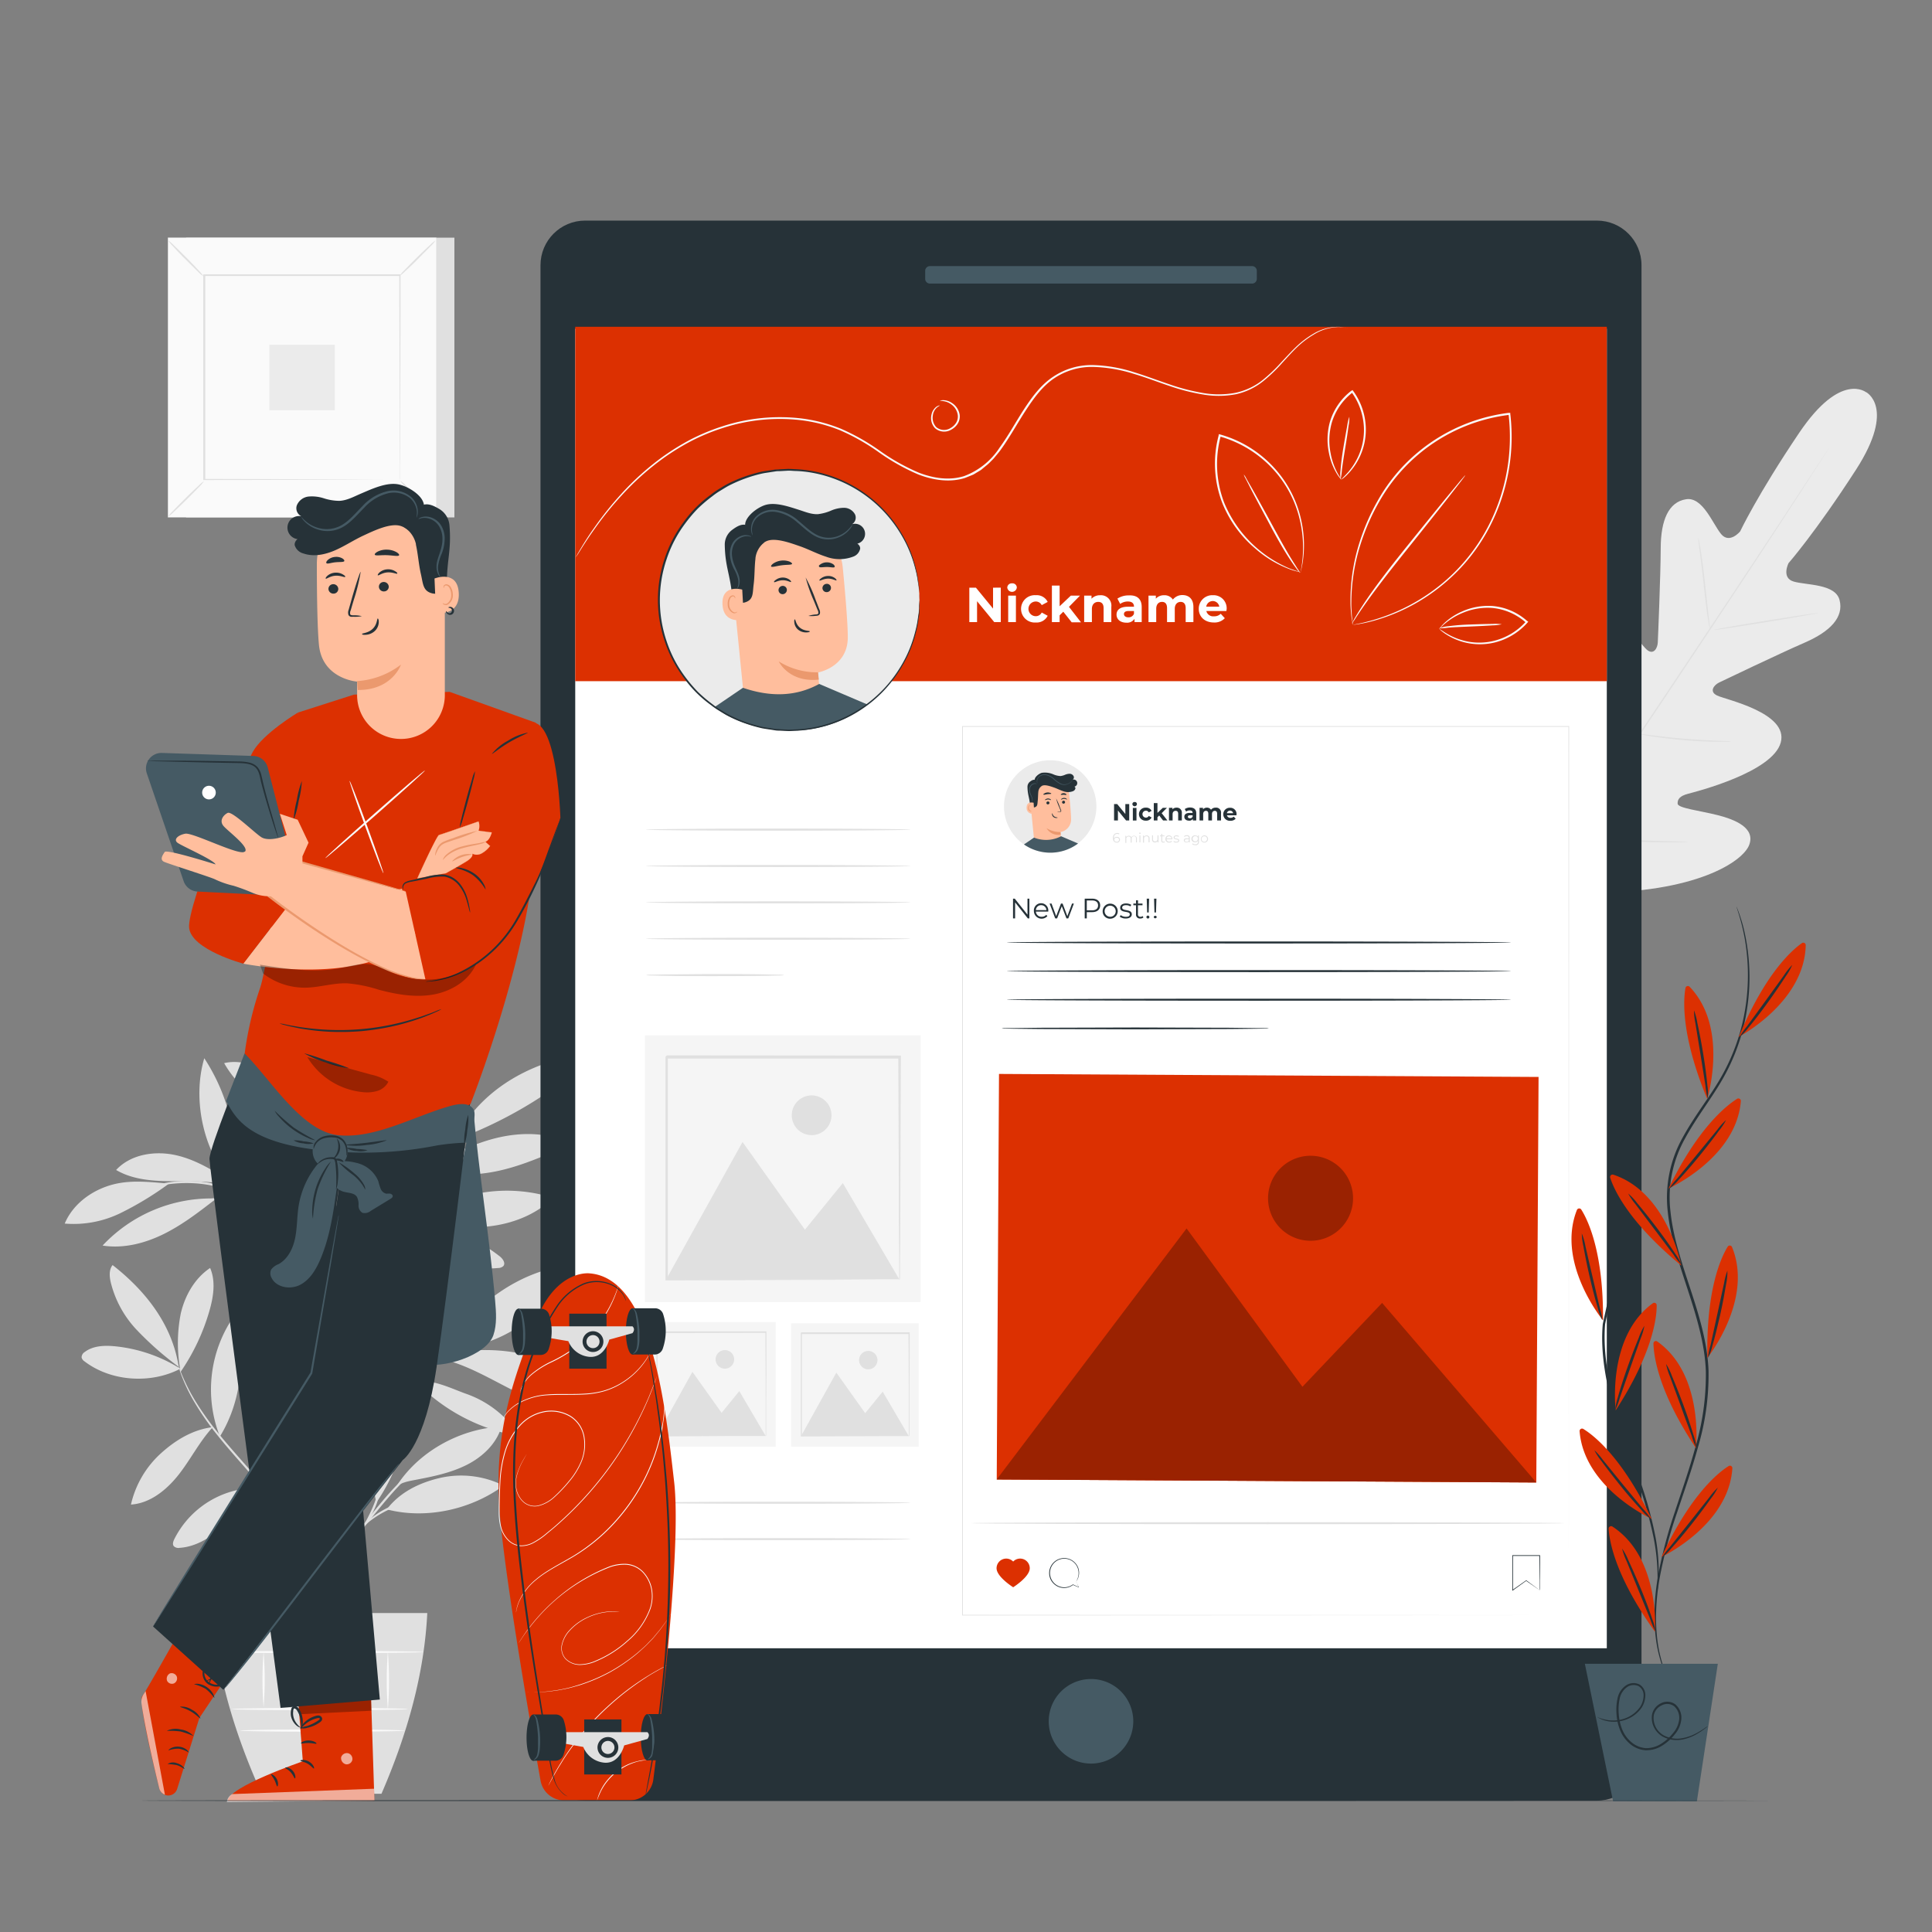 <svg width="460" height="460" fill="none" xmlns="http://www.w3.org/2000/svg"><rect width="100%" height="100%" fill="#808080" stroke="none"/><path d="M444.36 93.435s-6.035-5.115-15.971 9.605-14.076 23.497-14.076 23.497-2.521 3.045-4.527.616c-2.005-2.429-4.379-8.933-8.363-8.28-4.13.653-5.989 4.959-6.016 11.601-.028 6.643-.635 21.216-.7 22.531-.064 1.316-1.012 3.091-2.649 1.647-1.638-1.444-10.497-14.076-16.238-9.513-5.741 4.563-2.76 23.092-2.512 25.125.249 2.034-.202 2.825-1.196 3.202-.993.377-3.569-4.158-6.237-7.645-2.668-3.487-6.376-7.075-9.467-4.168s-5.585 16.247 4.6 39.625l5.409 10.524 11.868.773c25.484.101 36.754-7.452 38.208-11.445 1.454-3.992-3.303-5.98-7.562-7.056-4.26-1.076-9.44-1.656-9.495-2.714-.055-1.058.497-1.84 2.475-2.364 1.978-.525 20.176-5.134 22.08-12.218s-13.202-10.212-15.171-11.178c-1.969-.966-.69-2.521.469-3.082 1.16-.561 14.334-6.872 20.424-9.522 6.091-2.65 9.32-6.054 8.28-10.12-.993-3.91-7.893-3.524-10.92-4.407s-1.224-4.397-1.224-4.397 6.376-7.25 16.036-22.209c9.66-14.96 2.346-18.547 2.346-18.547" fill="#EBEBEB"/><path d="M364.246 213.707c7.139-10.957 20.166-30.222 31.28-46.828s21.114-31.621 28.308-42.541l8.51-12.944 2.319-3.524.607-.92c.138-.202.221-.304.221-.304s-.065.12-.193.322l-.58.92-2.318 3.579c-1.969 3.082-4.84 7.535-8.409 13.009-7.139 10.957-17.131 26.018-28.226 42.614-11.095 16.597-24.085 35.834-31.298 46.764" fill="#E0E0E0"/><path d="M404.368 128.11c.098.268.165.545.202.828.101.543.239 1.325.396 2.3.303 1.941.653 4.6.984 7.618.331 3.017.617 5.593.837 7.626.102.92.194 1.693.267 2.31.054.281.076.568.065.855a3.428 3.428 0 01-.212-.828 53.226 53.226 0 01-.377-2.3c-.285-1.95-.607-4.6-.92-7.627-.313-3.026-.653-5.584-.92-7.617-.111-.92-.212-1.693-.285-2.309a3.954 3.954 0 01-.037-.856zm3.799 21.85c0-.101 5.52-1.076 12.337-2.171 6.817-1.095 12.374-1.905 12.393-1.84.018.064-5.52 1.076-12.338 2.171-6.817 1.095-12.374 1.969-12.392 1.84zm-18.179 24.748c.308-.015.617.006.92.064l2.355.295c1.997.239 4.738.57 7.793.819 3.054.248 5.805.386 7.811.469l2.373.101c.294-.007.587.021.874.083a4.82 4.82 0 01-.874.064h-2.383c-2.005 0-4.783-.11-7.838-.368a124.759 124.759 0 01-7.792-.92 82.393 82.393 0 01-2.337-.414 5.346 5.346 0 01-.902-.193zm-7.793-19.035c.151.226.277.466.378.718l.92 1.996a409.92 409.92 0 012.888 6.643 268.4 268.4 0 012.76 6.688c.313.8.589 1.49.801 2.042.116.246.2.506.248.773a3.892 3.892 0 01-.377-.717l-.92-1.997a422.796 422.796 0 01-2.88-6.642c-1.104-2.604-2.088-4.968-2.76-6.689-.312-.809-.579-1.49-.8-2.042a3.097 3.097 0 01-.258-.773zm-18.795 19.78c.189.291.349.599.479.92.303.663.708 1.527 1.177 2.558.985 2.162 2.31 5.161 3.763 8.482a667.566 667.566 0 013.68 8.538l1.067 2.603c.147.314.264.64.35.976a5.354 5.354 0 01-.478-.92 324.78 324.78 0 01-1.178-2.558 648.403 648.403 0 01-3.763-8.492 754.774 754.774 0 01-3.68-8.528l-1.067-2.604a5.9 5.9 0 01-.35-.975zm10.377 23.423c.369-.006.738.012 1.104.056l3.009.266c2.53.221 6.035.506 9.908.727 3.873.221 7.36.322 9.927.377l3.018.074c.369-.011.738.01 1.104.064-.366.055-.735.08-1.104.074-.718 0-1.748.046-3.018.046-2.548 0-6.072-.055-9.945-.276-3.873-.221-7.36-.543-9.918-.828a115.573 115.573 0 01-2.99-.377 5.664 5.664 0 01-1.095-.203zM108.192 56.59H44.308v66.598h63.884V56.589z" fill="#E0E0E0"/><path d="M103.868 56.59H39.983v66.598h63.885V56.589z" fill="#FAFAFA"/><path d="M103.886 123.206H39.965V56.562h63.921v66.644zm-63.884 0h63.848V56.608H40.002v66.598z" fill="#E0E0E0"/><path d="M95.276 65.54H48.567v48.696h46.709V65.541z" fill="#FAFAFA"/><path d="M48.567 114.558c-.33.497-.716.954-1.15 1.362-.745.791-1.794 1.84-2.971 3.008a132.166 132.166 0 01-3.046 2.926 7.07 7.07 0 01-1.352 1.122c.334-.484.72-.932 1.15-1.334.745-.782 1.794-1.84 2.971-3.017a113.725 113.725 0 013.055-2.926c.4-.432.852-.815 1.343-1.141zm46.717-.119c.49.328.937.714 1.334 1.15.791.745 1.84 1.84 3.018 2.971 1.177 1.132 2.189 2.254 2.916 3.046a7.1 7.1 0 011.123 1.352 7.627 7.627 0 01-1.334-1.15c-.782-.745-1.84-1.84-3.018-2.972-1.178-1.131-2.19-2.263-2.926-3.054a7.4 7.4 0 01-1.113-1.343zm-.128-48.769c.33-.492.716-.942 1.15-1.344.746-.782 1.794-1.84 2.972-3.008a114.834 114.834 0 013.054-2.926 7.958 7.958 0 011.343-1.122 6.637 6.637 0 01-1.14 1.334c-.746.791-1.84 1.84-2.981 3.018a65.555 65.555 0 01-3.055 2.925c-.4.427-.851.804-1.343 1.123zm-46.709.12a7.207 7.207 0 01-1.343-1.15c-.79-.755-1.84-1.84-3.008-2.972s-2.19-2.254-2.926-3.055a7.355 7.355 0 01-1.122-1.352c.491.333.944.719 1.352 1.15.791.745 1.84 1.794 3.018 2.971a100.568 100.568 0 012.925 3.064c.42.403.79.853 1.104 1.343z" fill="#E0E0E0"/><path d="M95.156 114.227v-13.469c0-8.528-.055-20.672-.092-35.217l.184.175h-46.58l.212-.203V114.2l-.184-.175 33.737.092 9.476.046h3.421a.856.856 0 01-.202 0h-3.109l-9.43.046-33.847.092h-.35V65.32h46.976v.184c0 14.591-.074 26.781-.092 35.337 0 4.241 0 7.59-.055 9.881v3.257a1.543 1.543 0 01-.065.248z" fill="#E0E0E0"/><path d="M79.719 82.092H64.134v15.584h15.585V82.092z" fill="#EBEBEB"/><path d="M42.946 325.873a36.06 36.06 0 00-15.456-5.317c-2.52-.258-5.28-.184-7.305 1.343a1.497 1.497 0 00-.754 1.334c.117.385.372.713.718.92 6.283 4.802 15.796 5.409 22.797 1.729m-.396-.441a75.645 75.645 0 01-9.982-8.786 25.219 25.219 0 01-6.256-11.574c-.267-1.315-.35-2.824.497-3.873 7.958 6.21 14.205 14.251 15.741 24.233z" fill="#E0E0E0"/><path d="M42.863 325.818a36.275 36.275 0 01.184-13.11c1.003-4.278 3.33-8.372 6.983-10.81 1.38 3.211.782 6.909-.184 10.267a50.095 50.095 0 01-6.918 14.582m7.736 13.046c-4.738.57-8.86 3.073-12.392 6.274a23.499 23.499 0 00-7.093 12.163c4.6-.286 8.583-3.561 11.445-7.232 2.86-3.67 4.839-7.7 7.976-11.132m1.757 2.162a30.579 30.579 0 013.533-28.915c2.695 9.595 1.702 20.433-3.533 28.915zm10.305 12.273a22.083 22.083 0 00-21.16 12.163c-.258.524-.488 1.186-.139 1.656.182.177.405.307.648.38.244.072.502.083.75.034 4.168-.267 7.858-2.76 10.903-5.631 3.045-2.87 5.704-6.145 9.071-8.62m-.395-.653a39.376 39.376 0 01-.396-21.988c.773-2.834 2.08-5.815 4.692-7.14a.725.725 0 01.7-.131.719.719 0 01.469.536 13.186 13.186 0 011.113 6.293 39.57 39.57 0 01-.994 6.44c-.819 3.91-1.26 8.105-3.404 11.463a23.726 23.726 0 00-1.361 2.521c-.405.856-.405 1.159-.773 1.84m27.231 4.232c-2.024-7.691.12-17.011 4.968-23.313.359-.46.828-.92 1.417-.92.92.083 1.122 1.279 1.076 2.171a42.16 42.16 0 01-7.46 22.08m2.456 1.656c9.347 2.438 20.056.074 27.83-5.658a22.593 22.593 0 00-15.069-1.84c-5.024 1.16-9.624 3.414-12.76 7.508m2.078-5.125c5.226-8.528 15.254-14.094 25.254-14.6-1.159 4.066-4.499 7.222-8.28 9.126-3.781 1.905-7.976 2.76-12.125 3.551-1.61.313-3.828.654-4.867 1.923m-3.975-24.84c1.417-4.848 2.843-9.743 3.23-14.784.386-5.042-.322-10.304-2.944-14.628-4.885 9.448-5.382 20.497-.433 29.918m16.579-8.841c5.713-10.378 17.369-18.676 29.164-19.844-4.545 11.334-16.956 20.092-29.164 19.844zm-3.552 2.061c8.519 1.297 15.778 6.734 23.745 10.037a10.627 10.627 0 005.373 1.03 4.2 4.2 0 003.903-2.801 4.209 4.209 0 00-1.272-4.632 11.448 11.448 0 00-3.901-2.365c-8.675-3.615-17.976-3.68-27.112-1.518" fill="#E0E0E0"/><path d="M98.063 329.112c1.931.552 2.585 1.554 4.112 2.852a44.48 44.48 0 0018.014 9.255c.68.165 1.582.239 1.932-.387.349-.625-.083-1.196-.47-1.683a24.831 24.831 0 00-10.874-7.36c-4.158-1.546-7.756-3.413-12.715-3.018m-5.565-35.76a34.119 34.119 0 0026.128 8.896c.435.001.855-.153 1.187-.432.663-.718-.129-1.84-.92-2.42-7.682-5.989-16.992-8.464-26.422-6.044" fill="#E0E0E0"/><path d="M99.094 290.6a36.414 36.414 0 0132.605-5.4c-4.104 4.048-9.808 6.228-15.539 6.817a49.235 49.235 0 01-17.066-1.435m-2.622-16.569c-.755-7.673-.267-13.727-.8-21.427 0-.616-.175-1.352-.746-1.573-.8-.313-1.472.671-1.73 1.49a24.517 24.517 0 003.267 21.335" fill="#E0E0E0"/><path d="M95.92 274.859c5.198-3.22 9.098-7.415 12.705-12.346 2.502-3.432 4.6-7.544 4.048-11.758-3.524-.073-6.873 1.84-9.2 4.554a25.446 25.446 0 00-4.665 9.393c-1.02 3.377-1.73 6.836-2.925 10.12m12.512-3.422a102.29 102.29 0 0031.28-18.4c-3.735-1.509-8.013-.607-11.739.92-8.529 3.441-15.502 9.255-19.679 17.48m-8.832 7.654c5.777.626 11.638 1.04 17.36.083 5.723-.957 10.948-3.174 16.201-5.382a1.929 1.929 0 001.104-.837 1.287 1.287 0 00-.395-1.389 3.411 3.411 0 00-1.38-.644c-5.723-1.601-11.887-.856-17.48 1.049a81.45 81.45 0 00-15.373 7.12m-32.983 14.224c-3.938-7.949-3.68-17.223-.276-25.411 2.392 3.68 2.686 8.28 2.245 12.632-.442 4.351-1.757 8.813-1.84 13.174m-15.852-8.326a35.424 35.424 0 00-26.33 11.215c4.903.773 9.954-.497 14.416-2.677 4.462-2.181 8.427-5.235 12.356-8.28m-11.012-3.8c-4.812-.386-9.44-.984-14.058.433-4.618 1.416-8.832 4.6-10.718 9.089a25.419 25.419 0 0013.184-2.447 75.731 75.731 0 0011.592-7.029m15.649.12c-4.324-2.834-8.767-5.723-13.8-6.891-5.032-1.168-10.874-.313-14.388 3.487 4.075 2.392 9.025 2.677 13.8 2.668 4.774-.009 10.524-.055 14.977 1.518" fill="#E0E0E0"/><path d="M55.863 282.201c-7.36-7.268-10.194-20.305-7.222-30.241a46.058 46.058 0 017.222 30.241zm20.331-20.581c1.399-3.238 2.374-6.642 3.625-9.945a28.665 28.665 0 015.18-9.2 13.588 13.588 0 019.2-4.747 36.895 36.895 0 01-17.775 23.92m-3.91 4.232c-2.309-3.174-4.968-7.489-8.105-9.853-3.137-2.365-7.204-3.809-11.04-2.898a25.653 25.653 0 0019.145 12.751zm.736-3.993c-1.508-3.845-3.035-7.728-3.68-11.813-.643-4.084-.239-8.445 1.84-12.015 4.058 7.673 5.364 15.916 2.006 23.92m2.815-23.92c2.3-7.608 9.265-13.202 16.79-15.778a6.357 6.357 0 012.945-.441 2.554 2.554 0 012.162 1.84c.276 1.297-.792 2.456-1.84 3.312a56.978 56.978 0 01-20.102 11.095m.174-6.247c.294-4.904.598-9.881 2.199-14.527 1.6-4.646 4.664-9.007 9.136-11.04.763 4.959-1.417 9.881-4.058 14.15-2.64 4.269-5.814 8.28-7.36 13.036m-.083 1.757c-1.895-5.52-2.097-12.585-5.41-17.415-2.327-3.377-6.044-5.677-8.04-9.246a14.076 14.076 0 00.47 10.497 30.42 30.42 0 006.136 8.795c2.456 2.622 4.6 4.6 6.844 7.36" fill="#E0E0E0"/><path d="M76.231 398.47c-.147 0-.276-36.984-.285-82.588-.01-45.604.101-82.598.248-82.598s.276 36.975.285 82.598c.01 45.623-.12 82.588-.248 82.588z" fill="#E0E0E0"/><path d="M108.561 287.693a7.926 7.926 0 01-1.39.525l-3.827 1.288a228.754 228.754 0 00-12.466 4.664c-4.811 1.969-9.255 3.68-11.813 5.916a8.622 8.622 0 00-2.373 3.146c-.368.865-.433 1.398-.488 1.389a1.132 1.132 0 010-.386c.06-.367.152-.727.276-1.077a8.2 8.2 0 012.31-3.348 20.726 20.726 0 015.124-3.184c2.051-.92 4.324-1.959 6.743-2.953a155.38 155.38 0 0112.549-4.526c1.629-.506 2.963-.92 3.883-1.132a8.038 8.038 0 011.472-.322z" fill="#E0E0E0"/><path d="M119.14 261.676s-.119.156-.386.414l-1.187 1.113-4.407 4.029-14.72 13.129c-5.759 5.124-10.727 10.019-14.177 13.708a157.872 157.872 0 00-4.011 4.425l-1.132 1.224c-.118.147-.25.283-.395.404.08-.17.186-.328.312-.469.23-.303.552-.745.994-1.288.92-1.113 2.199-2.677 3.9-4.554a186.398 186.398 0 0114.095-13.846c5.778-5.115 11.04-9.706 14.849-13.018l4.545-3.901 1.251-1.039c.145-.126.302-.236.469-.331z" fill="#E0E0E0"/><path d="M92.175 285.568c-.147-.064 1.058-2.843 2.254-6.357 1.196-3.515 1.776-6.44 1.932-6.44a21.756 21.756 0 01-1.426 6.615 41.4 41.4 0 01-1.84 4.443 6.55 6.55 0 01-.92 1.739zm-15.907 22.384a6.228 6.228 0 01-.92-1.031l-2.272-2.907c-1.914-2.475-4.6-5.879-7.508-9.605-2.907-3.726-5.64-7.065-7.608-9.485l-2.328-2.88a6.348 6.348 0 01-.8-1.094c.338.29.646.614.92.966.589.634 1.426 1.582 2.447 2.76a298.324 298.324 0 017.774 9.402 294.482 294.482 0 017.36 9.706c.92 1.26 1.647 2.291 2.144 3.018.3.356.566.741.791 1.15z" fill="#E0E0E0"/><path d="M69.185 298.853a12.882 12.882 0 01-2.972-5.52 15.906 15.906 0 01-.672-5.603h.24c-.11.432-.184.653-.23.653-.046 0 0-.248 0-.69h.239a25.44 25.44 0 00.92 5.456 39.96 39.96 0 002.475 5.704zm-9.155-11.5a8.976 8.976 0 00-2.07-1.233 13.802 13.802 0 00-5.75-.46 35.27 35.27 0 00-5.796.92c-.78.243-1.577.434-2.383.57.71-.42 1.48-.73 2.282-.92a26.54 26.54 0 015.851-1.03 12.53 12.53 0 015.943.644c.8.26 1.48.794 1.923 1.509zm-2.162-2.797c0 .083-1.205-.478-3.174-1.15a32.658 32.658 0 00-7.93-1.638 33.17 33.17 0 00-8.078.414c-2.042.368-3.284.755-3.312.663a3.11 3.11 0 01.846-.359 19.82 19.82 0 012.392-.672 28.35 28.35 0 0116.21 1.233c.775.298 1.531.642 2.264 1.031.282.122.545.283.782.478zm18.326-11.785a67.502 67.502 0 01-2.31-8.05 66.94 66.94 0 01-1.84-8.17 65.316 65.316 0 012.32 8.041 65.293 65.293 0 011.83 8.179z" fill="#E0E0E0"/><path d="M76.36 272.771a37.047 37.047 0 00-2.567-4.821 21.663 21.663 0 00-3.772-3.901 3.517 3.517 0 011.454.755 11.653 11.653 0 012.76 2.842 10.685 10.685 0 012.125 5.125zm-.129 105.984c-.055 0-.165-.92-.58-2.457a34.814 34.814 0 00-2.474-6.44c-2.548-5.216-7.204-11.84-13.11-18.473-2.925-3.34-5.768-6.495-8.179-9.522a67.037 67.037 0 01-5.842-8.427 40.9 40.9 0 01-2.953-6.266c-.276-.772-.47-1.37-.58-1.784a2.938 2.938 0 01-.193-.626c.046 0 .322.846.92 2.355a46.038 46.038 0 003.082 6.146 70.533 70.533 0 005.907 8.28c2.42 2.99 5.262 6.127 8.197 9.476 5.925 6.651 10.561 13.349 13.046 18.657a31.792 31.792 0 012.382 6.606c.144.606.252 1.221.322 1.84.042.209.06.422.055.635zm29.211-32.982c-.495.315-1.008.601-1.537.855a33.972 33.972 0 00-3.965 2.632 44.1 44.1 0 00-5.18 4.756c-1.84 1.932-3.68 4.177-5.639 6.578-3.846 4.83-7.443 9.099-9.596 12.503a51.955 51.955 0 00-2.41 4.121 11.483 11.483 0 01-.846 1.537c.026-.151.076-.297.147-.433.11-.276.267-.69.515-1.196a38.55 38.55 0 012.272-4.232c2.089-3.486 5.658-7.82 9.504-12.631 1.923-2.411 3.836-4.665 5.695-6.597a42.32 42.32 0 015.345-4.71 28.942 28.942 0 014.103-2.512c.506-.248.92-.404 1.196-.524.124-.068.258-.117.396-.147z" fill="#E0E0E0"/><path d="M106.012 356.472a21.452 21.452 0 01-3.238.47 42.725 42.725 0 00-7.673 1.508 23.285 23.285 0 00-6.873 3.607c-1.582 1.223-2.327 2.235-2.4 2.18.111-.276.274-.528.477-.745a12.857 12.857 0 011.684-1.73c2.05-1.704 4.408-3 6.946-3.818a35.088 35.088 0 017.802-1.38 18.284 18.284 0 013.275-.092z" fill="#E0E0E0"/><path d="M86.774 363.06c-.175-.092 1.288-2.319 2.42-5.318 1.131-2.999 1.306-5.667 1.5-5.64.076.576.057 1.16-.056 1.73a18.254 18.254 0 01-.92 4.094 20.282 20.282 0 01-1.84 3.754 5.303 5.303 0 01-1.104 1.38zm28.125-46.019a2.213 2.213 0 01-.525.276l-1.518.69c-.662.285-1.472.653-2.382 1.132-.911.478-1.978.92-3.092 1.628l-1.766 1.003c-.607.35-1.214.764-1.84 1.168-1.306.792-2.604 1.767-4.002 2.76a76.067 76.067 0 00-8.335 7.36 74.858 74.858 0 00-7.047 8.584c-.92 1.426-1.84 2.76-2.613 4.085-.387.662-.782 1.279-1.113 1.904a31.421 31.421 0 00-.92 1.84c-.626 1.049-1.123 2.144-1.546 3.073a51.195 51.195 0 00-1.049 2.429l-.635 1.536a2.53 2.53 0 01-.257.525 2.49 2.49 0 01.156-.562c.138-.414.322-.92.543-1.582.22-.662.543-1.518.92-2.466.377-.947.846-2.042 1.454-3.192l.92-1.84c.322-.635.708-1.26 1.085-1.932.736-1.343 1.656-2.696 2.595-4.14a71.397 71.397 0 017.148-8.666 72.255 72.255 0 018.436-7.36c1.408-.985 2.76-1.951 4.048-2.76.654-.396 1.27-.81 1.84-1.15l1.84-.976c1.132-.653 2.218-1.122 3.147-1.564a32.77 32.77 0 012.429-1.048l1.564-.608c.167-.063.339-.112.515-.147z" fill="#E0E0E0"/><path d="M91.78 332.534a3.68 3.68 0 011.269-1.895 8.094 8.094 0 015.124-1.969 14.08 14.08 0 015.391 1.058 7.667 7.667 0 012.034.984 12.317 12.317 0 01-2.162-.625 16.19 16.19 0 00-5.244-.92 8.36 8.36 0 00-4.895 1.72 15.536 15.536 0 00-1.518 1.647zm-3.46 3.56c-.147-.082 1.16-1.996 1.454-4.728a18.915 18.915 0 00-.332-4.941c.065 0 .35.479.608 1.38a9.825 9.825 0 01-.81 7.075c-.46.828-.865 1.251-.92 1.214zm-37.628 47.96c.8 14.131 5.06 28.52 11.61 43.038h28.52c6.248-14.389 10.213-28.741 10.912-43.038H50.692z" fill="#E0E0E0"/><path d="M97.088 406.925c0 .147-9.384.267-20.949.267-11.564 0-20.939-.12-20.939-.267 0-.147 9.366-.285 20.94-.285 11.573 0 20.948.138 20.948.285zm-.645 5.125c0 .147-8.786.266-19.632.266-10.847 0-19.633-.119-19.633-.266 0-.148 8.786-.276 19.633-.276 10.846 0 19.632.128 19.632.276zm-33.68-18.713a80.754 80.754 0 010 13.119 80.776 80.776 0 010-13.119z" fill="#FAFAFA"/><path d="M78.025 393.337a86.645 86.645 0 010 13.588 83.713 83.713 0 010-13.588zm14.325-.12c.356 4.615.356 9.25 0 13.865a90.158 90.158 0 010-13.865z" fill="#FAFAFA"/><path d="M100.795 393.337c0 .147-11.04.267-24.564.267-13.524 0-24.573-.12-24.573-.267 0-.147 11.04-.267 24.573-.267 13.534 0 24.564.12 24.564.267z" fill="#FAFAFA"/><path d="M380.208 52.523H139.315c-5.868 0-10.626 4.757-10.626 10.626v354.954c0 5.869 4.758 10.626 10.626 10.626h240.893c5.869 0 10.626-4.757 10.626-10.626V63.149c0-5.869-4.757-10.626-10.626-10.626z" fill="#263238"/><path d="M382.572 78.264H136.96v314.18h245.612V78.264z" fill="#fff"/><path d="M269.827 409.823a10.063 10.063 0 01-17.182 7.126 10.064 10.064 0 017.126-17.181 10.056 10.056 0 0110.056 10.055zM298.116 63.36h-76.709c-.62 0-1.123.503-1.123 1.123v1.913c0 .62.503 1.123 1.123 1.123h76.709c.62 0 1.123-.503 1.123-1.123v-1.913c0-.62-.503-1.123-1.123-1.123z" fill="#455A64"/><path d="M382.572 77.804H136.96v84.383h245.612V77.804z" fill="#DC3001"/><path d="M373.511 172.923H229.163V384.56h144.348V172.923z" fill="#fff"/><path d="M373.52 384.56c0-1.95 0-86.885-.083-211.6l.083.092H229.163l.092-.101v211.6l-.074-.074 144.339.083-144.348.074h-.092V172.868h144.523v.092c-.083 124.715-.083 209.65-.083 211.6z" fill="#E0E0E0"/><path d="M266.662 199.934a.702.702 0 01-.48.649.699.699 0 01-.283.032c-.589 0-.92-.414-.92-1.113 0-.699.414-1.159 1.021-1.159a.912.912 0 01.524.129l-.092.184a.724.724 0 00-.432-.111c-.479 0-.791.313-.791.92a1.023 1.023 0 000 .175.718.718 0 01.68-.377.68.68 0 01.773.671zm-.23 0c0-.294-.211-.478-.561-.478a.505.505 0 00-.391.121.513.513 0 00-.179.367c0 .248.202.478.588.478a.486.486 0 00.543-.488zm4.25-.294v.92h-.202v-.92c0-.359-.175-.534-.479-.534a.535.535 0 00-.561.598v.92h-.23v-.92c0-.358-.175-.533-.478-.533a.526.526 0 00-.421.167.528.528 0 00-.141.431v.92h-.23v-1.675h.212v.304a.684.684 0 01.616-.322.608.608 0 01.598.359.73.73 0 01.663-.359.633.633 0 01.653.644zm.561-1.251c0-.044.018-.086.049-.117a.166.166 0 01.117-.049.166.166 0 11-.166.166zm.055.533h.221v1.638h-.221v-1.638zm2.402.718v.92h-.23v-.92a.464.464 0 00-.124-.389.47.47 0 00-.382-.145.545.545 0 00-.58.598v.92h-.23v-1.674h.212v.304a.73.73 0 01.644-.322.64.64 0 01.658.43.64.64 0 01.032.278zm2.125-.718v1.638h-.221v-.304a.657.657 0 01-.598.322.661.661 0 01-.528-.194.664.664 0 01-.181-.532v-.966h.221v.92a.473.473 0 00.299.505.471.471 0 00.207.028.544.544 0 00.548-.373.56.56 0 00.023-.234v-.874l.23.064zm1.518 1.574a.54.54 0 01-.358.119.444.444 0 01-.466-.293.441.441 0 01-.022-.194v-1.012h-.304v-.194h.304v-.368h.221v.368h.515v.194h-.515v.993a.28.28 0 00.072.227.277.277 0 00.222.086.398.398 0 00.249-.092l.082.166zm1.813-.672h-1.408a.63.63 0 00.42.556c.078.027.16.038.243.033a.68.68 0 00.515-.221l.119.147a.82.82 0 01-.644.276.836.836 0 01-.92-.855.809.809 0 01.053-.327.807.807 0 01.45-.466.825.825 0 01.325-.063.795.795 0 01.593.25.801.801 0 01.217.606l.037.064zm-1.408-.184h1.187a.595.595 0 00-.989-.374.592.592 0 00-.198.374zm1.638.764l.101-.175c.176.121.385.185.598.184.313 0 .451-.111.451-.276 0-.433-1.095-.092-1.095-.755 0-.266.239-.478.662-.478.21-.002.416.052.598.156l-.101.184a.929.929 0 00-.497-.147c-.294 0-.432.12-.432.285 0 .451 1.086.111 1.086.755 0 .285-.258.478-.69.478a1.114 1.114 0 01-.681-.211zm3.891-.847v1.003h-.221v-.258a.644.644 0 01-.248.215.64.64 0 01-.322.061c-.387 0-.617-.202-.617-.487s.166-.479.644-.479h.534v-.101c0-.285-.157-.441-.469-.441a.865.865 0 00-.562.193l-.101-.166c.192-.156.434-.237.681-.23a.601.601 0 01.681.69zm-.23.534v-.276h-.525c-.322 0-.432.129-.432.303 0 .175.156.313.423.313a.527.527 0 00.534-.34zm2.401-1.169v1.472a.726.726 0 01-.207.63.729.729 0 01-.63.208 1.179 1.179 0 01-.782-.258l.12-.175a.92.92 0 00.662.23c.423 0 .617-.193.617-.607v-.212a.766.766 0 01-.654.322.816.816 0 01-.834-1.147.83.83 0 01.495-.446.83.83 0 01.339-.035.77.77 0 01.663.34v-.322h.211zm-.22.792a.64.64 0 00-.747-.644.64.64 0 00-.509.494.633.633 0 00.621.766.602.602 0 00.607-.616h.028zm.689.046a.857.857 0 011.461-.605.86.86 0 01.186.932.859.859 0 01-.791.528.822.822 0 01-.798-.523.84.84 0 01-.058-.332zm1.472 0a.585.585 0 00-.033-.249.595.595 0 00-.337-.357.606.606 0 00-.246-.048.657.657 0 00-.682.757.652.652 0 001.298-.103z" fill="#E0E0E0"/><path d="M359.72 224.397c0 .138-26.855.239-59.975.239-33.12 0-59.993-.101-59.993-.239 0-.138 26.855-.239 59.993-.239 33.139 0 59.975.11 59.975.239zm0 6.817c0 .129-26.855.24-59.975.24-33.12 0-59.993-.111-59.993-.24 0-.128 26.855-.239 59.993-.239 33.139 0 59.975.101 59.975.239zm0 6.808c0 .138-26.855.24-59.975.24-33.12 0-59.993-.102-59.993-.24s26.855-.239 59.993-.239c33.139 0 59.975.111 59.975.239zm-57.628 6.818c-.216.034-.435.05-.654.046l-1.84.046-6.817.073-22.475.074-22.485-.074-6.817-.073-1.84-.046a3.553 3.553 0 01-.644-.046c.212-.042.427-.061.644-.056h1.84l6.817-.082 22.485-.065 22.475.065 6.817.082h1.84c.219-.004.438.014.654.056z" fill="#263238"/><path d="M237.858 255.699l-.54 96.561 128.467.718.539-96.562-128.466-.717z" fill="#DC3001"/><path d="M237.313 352.25l45.209-59.764 27.582 37.702 18.97-19.973 36.708 42.752-128.469-.717zm84.843-66.903a10.116 10.116 0 01-6.294 9.323 10.119 10.119 0 01-13.763-7.451 10.126 10.126 0 014.366-10.367 10.12 10.12 0 0115.691 8.495z" fill="#DC3001"/><path d="M237.313 352.25l45.209-59.764 27.582 37.702 18.97-19.973 36.708 42.752-128.469-.717zm84.843-66.903a10.116 10.116 0 01-6.294 9.323 10.119 10.119 0 01-13.763-7.451 10.126 10.126 0 014.366-10.367 10.12 10.12 0 0115.691 8.495z" fill="#000" opacity=".3"/><path d="M268.86 191.443v3.901h-.745l-1.941-2.365v2.365h-.92v-3.901h.745l1.941 2.364v-2.364h.92zm.755 0a.49.49 0 01.165-.363.502.502 0 01.378-.125.495.495 0 01.496.275.485.485 0 01.047.194.543.543 0 11-1.086 0v.019zm.111.92h.864v2.999h-.864v-2.999zm1.453 1.481a1.537 1.537 0 01.494-1.137 1.556 1.556 0 011.171-.409 1.374 1.374 0 011.343.764l-.672.368a.746.746 0 00-.671-.414.827.827 0 100 1.656.739.739 0 00.671-.405l.672.368a1.375 1.375 0 01-1.343.755 1.556 1.556 0 01-1.171-.409 1.532 1.532 0 01-.494-1.137zm4.821.322l-.414.414v.764h-.874v-4.131h.874v2.337l1.27-1.206h.984l-1.251 1.27 1.361 1.73h-1.03l-.92-1.178zm5.391-.543v1.721h-.874v-1.583c0-.487-.221-.708-.607-.708-.387 0-.718.257-.718.809v1.482h-.865v-3h.828v.35a1.294 1.294 0 01.994-.396 1.178 1.178 0 011.242 1.325zm3.431.009v1.712h-.809v-.378a.99.99 0 01-.92.424c-.7 0-1.114-.396-1.114-.92 0-.525.368-.92 1.288-.92h.69c0-.378-.23-.598-.69-.598a1.412 1.412 0 00-.864.285l-.313-.607c.382-.25.831-.379 1.288-.368.901.018 1.444.46 1.444 1.37zm-.865.764v-.276h-.598c-.404 0-.533.147-.533.35 0 .202.184.358.488.358a.628.628 0 00.643-.432zm6.763-.773v1.721h-.92v-1.583c0-.487-.221-.708-.571-.708-.349 0-.662.248-.662.782v1.509h-.874v-1.583c0-.487-.203-.708-.561-.708-.359 0-.663.248-.663.782v1.509h-.865v-3h.828v.35a1.219 1.219 0 01.92-.396 1.119 1.119 0 01.985.497 1.336 1.336 0 011.085-.497 1.162 1.162 0 011.298 1.325zm3.679.497h-2.272a.808.808 0 00.865.598 1.002 1.002 0 00.745-.285l.469.497a1.579 1.579 0 01-1.242.487 1.554 1.554 0 01-1.711-1.545 1.535 1.535 0 011.601-1.546 1.476 1.476 0 011.466.945c.075.194.108.402.098.61-.019.046-.019.138-.019.239zm-2.281-.506h1.481a.751.751 0 00-.741-.611.754.754 0 00-.74.611zm-47.03 20.35v4.702h-.368l-3.027-3.818v3.818h-.497v-4.702h.414l3.027 3.809v-3.809h.451zm4.498 3.082h-2.944a1.296 1.296 0 001.389 1.224 1.37 1.37 0 001.077-.46l.267.313a1.838 1.838 0 01-2.026.492 1.842 1.842 0 01-1.185-1.716 1.714 1.714 0 011.028-1.703 1.73 1.73 0 011.375 0 1.73 1.73 0 01.936 1.007c.078.223.11.46.092.696 0 0-.009.092-.009.147zm-2.944-.358h2.503a1.234 1.234 0 00-1.261-1.169 1.213 1.213 0 00-1.242 1.169zm9.044-1.555l-1.334 3.533h-.433l-1.113-2.898-1.113 2.898h-.451l-1.334-3.533h.46l1.104 2.999 1.141-2.999h.386l1.132 2.999 1.113-2.999h.442zm6.257.441c0 1.003-.727 1.601-1.923 1.601h-1.26v1.491h-.497v-4.702h1.757c1.196 0 1.923.608 1.923 1.61zm-.497 0c0-.754-.497-1.177-1.445-1.177h-1.241v2.346h1.241c.948 0 1.445-.433 1.445-1.169zm1.094 1.325a1.79 1.79 0 011.139-1.624 1.793 1.793 0 11.655 3.464 1.745 1.745 0 01-1.303-.524 1.735 1.735 0 01-.491-1.316zm3.101 0a1.32 1.32 0 00-.852-1.176 1.31 1.31 0 00-1.415.324 1.314 1.314 0 00.96 2.223 1.283 1.283 0 00.954-.399 1.291 1.291 0 00.353-.972zm.965 1.362l.221-.377c.365.261.803.4 1.251.395.672 0 .92-.23.92-.579 0-.92-2.29-.194-2.29-1.583 0-.579.496-1.012 1.398-1.012.439-.005.872.11 1.251.331l-.211.378c-.31-.2-.672-.303-1.04-.295-.635 0-.92.249-.92.58 0 .92 2.291.239 2.291 1.591 0 .608-.543 1.003-1.463 1.003a2.372 2.372 0 01-1.408-.432zm5.631.184c-.209.172-.475.26-.745.248a.915.915 0 01-1.012-1.021v-2.134h-.635v-.405h.635v-.773h.478v.773h1.067v.405h-1.085v2.106a.564.564 0 00.146.471.554.554 0 00.461.173.8.8 0 00.524-.184l.166.341zm.718-.101a.341.341 0 01.359-.341.355.355 0 01.133.023.355.355 0 01.19.185.354.354 0 01.026.133.337.337 0 01-.349.349.357.357 0 01-.253-.099.331.331 0 01-.078-.114.338.338 0 01-.028-.136zm.074-4.38h.57l-.101 3.285h-.368l-.101-3.285zm1.674 4.38a.358.358 0 01.587-.216.358.358 0 01.122.216.36.36 0 01-.709 0zm.074-4.38h.561l-.101 3.285h-.368l-.092-3.285z" fill="#263238"/><path d="M372.6 362.664c0 .129-31.685.239-70.757.239-39.073 0-70.767-.11-70.767-.239s31.676-.239 70.767-.239c39.09 0 70.757.11 70.757.239z" fill="#E0E0E0"/><path d="M256.192 376.492c.071.117.133.24.184.368.148.303.304.644.479 1.039v.055l-1.417-.598h.064a3.543 3.543 0 01-3.772.332 3.683 3.683 0 01-1.637-1.739 3.573 3.573 0 011.881-4.688 3.572 3.572 0 014.688 1.882c.334.81.35 1.717.046 2.539a2.638 2.638 0 01-.46.819c.155-.27.284-.553.386-.847a3.497 3.497 0 00-.101-2.465 3.408 3.408 0 00-3.366-2.064 3.407 3.407 0 00-2.96 4.575 3.4 3.4 0 003.261 2.225 3.402 3.402 0 001.961-.67.071.071 0 01.032-.007c.011 0 .022.002.032.007.506.239.975.451 1.399.635l-.065.064-.441-1.076a1.993 1.993 0 01-.194-.386z" fill="#263238"/><path d="M242.88 371.091a2.282 2.282 0 00-1.647.709 2.293 2.293 0 00-2.514-.538 2.302 2.302 0 00-1.442 2.129c0 2.052 3.956 4.527 3.956 4.527s3.947-2.475 3.947-4.527a2.293 2.293 0 00-1.418-2.127 2.3 2.3 0 00-.882-.173z" fill="#DC3001"/><path d="M366.546 378.635v-2.318c0-1.546 0-3.57-.046-5.943l.083.082h-6.44l.092-.092v8.262l-.129-.064 3.239-2.282a.055.055 0 01.073 0l3.193 2.346a.931.931 0 01-.212-.138l-.635-.432-2.419-1.675h.055l-3.22 2.319a.076.076 0 01-.025.018.077.077 0 01-.085-.018.068.068 0 01-.007-.028c0-.01.003-.019.007-.028v-8.261a.081.081 0 01.004-.038.078.078 0 01.019-.033.1.1 0 01.031-.023.099.099 0 01.038-.007h6.44a.083.083 0 01.062.027.09.09 0 01.017.03.069.069 0 01.003.035c0 2.401 0 4.452-.046 6.016v1.675c0 .469-.092.57-.092.57z" fill="#263238"/><path d="M216.742 197.533c0 .129-14.094.239-31.464.239-17.369 0-31.464-.11-31.464-.239s14.086-.248 31.464-.248c17.379 0 31.464.11 31.464.248zm0 8.657c0 .129-14.094.24-31.464.24-17.369 0-31.464-.111-31.464-.24 0-.128 14.086-.239 31.464-.239 17.379 0 31.464.129 31.464.239zm0 8.658c0 .128-14.094.239-31.464.239-17.369 0-31.464-.111-31.464-.239 0-.129 14.086-.24 31.464-.24 17.379 0 31.464.111 31.464.24zm0 8.657c0 .138-14.094.239-31.464.239-17.369 0-31.464-.101-31.464-.239 0-.138 14.086-.239 31.464-.239 17.379 0 31.464.11 31.464.239zm-30.047 8.666c-.429.069-.863.1-1.297.092l-3.524.074c-2.971.046-7.084.073-11.619.073-4.536 0-8.657 0-11.629-.073l-3.524-.074a7.218 7.218 0 01-1.288-.092 5.864 5.864 0 011.288-.101l3.524-.074c2.972 0 7.084-.073 11.629-.073s8.648 0 11.619.073l3.524.074c.435-.015.87.019 1.297.101zm30.047 125.626c0 .138-14.094.239-31.464.239-17.369 0-31.464-.101-31.464-.239 0-.138 14.086-.239 31.464-.239 17.379 0 31.464.11 31.464.239zm0 8.667c0 .128-14.094.239-31.464.239-17.369 0-31.464-.111-31.464-.239 0-.129 14.086-.249 31.464-.249 17.379 0 31.464.111 31.464.249z" fill="#E0E0E0"/><path d="M322.11 148.792l.349-.092 1.022-.212a25.8 25.8 0 001.665-.377c.653-.166 1.398-.35 2.235-.617a45.333 45.333 0 0013.202-6.44 44.004 44.004 0 0014.104-16.44 46.263 46.263 0 004.49-26.027l.266.203h-.193a41.315 41.315 0 00-30.893 20.71 51.558 51.558 0 00-4.159 9.3 46.167 46.167 0 00-2.447 14.545c-.016.777.009 1.554.074 2.328.016.569.066 1.138.147 1.702 0 .441.083.782.119 1.039.011.12.011.24 0 .359a2.962 2.962 0 01-.073-.349c0-.258-.092-.598-.166-1.04a15.687 15.687 0 01-.193-1.702 24.289 24.289 0 01-.12-2.328 45.569 45.569 0 012.3-14.646 51.105 51.105 0 014.14-9.412 41.193 41.193 0 017.158-9.384 41.946 41.946 0 0124.021-11.61h.433v.24a46.455 46.455 0 01-4.6 26.284 44.144 44.144 0 01-6.615 9.742 45.896 45.896 0 01-7.682 6.79 44.358 44.358 0 01-13.359 6.366c-1.71.497-3.457.854-5.225 1.068z" fill="#FAFAFA"/><path d="M348.873 113.16s-.064.138-.239.386l-.782 1.04-2.925 3.763a1597.895 1597.895 0 01-9.798 12.319c-3.846 4.793-7.278 9.2-9.587 12.456a124.03 124.03 0 00-2.695 3.929c-.301.504-.636.986-1.003 1.444.049-.146.117-.285.202-.414.138-.257.35-.644.644-1.131a81.402 81.402 0 012.567-4.021c2.254-3.349 5.64-7.783 9.494-12.567 3.855-4.784 7.36-9.117 9.909-12.227l3.045-3.68.856-.984c.091-.117.196-.222.312-.313zm-39.165 23.083a1.359 1.359 0 010-.221c0-.166.056-.368.102-.616.101-.552.22-1.362.322-2.411a28.513 28.513 0 00-.571-8.859 26.746 26.746 0 00-5.805-11.694 27.286 27.286 0 00-13.404-8.546l.294-.166v.11a25.77 25.77 0 00.837 15.88 29.087 29.087 0 0015.125 15.446c.488.212.92.368 1.316.497.319.124.644.232.975.322l.607.184c.138 0 .212.065.202.074a15.092 15.092 0 01-3.164-.92 26.45 26.45 0 01-7.655-4.701 27.73 27.73 0 01-7.82-10.746 26.021 26.021 0 01-.92-16.174v-.11l.055-.23.24.064a27.446 27.446 0 0113.606 8.722 26.852 26.852 0 015.806 11.905c.634 2.94.777 5.965.423 8.951a20.31 20.31 0 01-.414 2.411c-.055.248-.111.451-.147.616a.56.56 0 01-.01.212z" fill="#FAFAFA"/><path d="M296.139 112.976c.235.28.433.589.588.92.387.681.865 1.518 1.436 2.502a696.066 696.066 0 014.6 8.336c1.775 3.266 3.394 6.21 4.673 8.28.635 1.039 1.169 1.84 1.527 2.438.218.283.4.592.543.92a4.289 4.289 0 01-.69-.801 46.246 46.246 0 01-1.665-2.364c-1.362-2.033-3.045-4.959-4.812-8.28-1.766-3.321-3.339-6.238-4.462-8.409-.515-1.012-.92-1.84-1.306-2.567a4.62 4.62 0 01-.432-.975zm23.175 1.187s.478-.442 1.279-1.307a15.645 15.645 0 002.76-4.112 15.051 15.051 0 001.38-7.121 15.493 15.493 0 00-2.954-8.28l.332.055a14.176 14.176 0 00-5.024 7.25 15.657 15.657 0 00-.276 7.268c.294 1.636.84 3.215 1.62 4.683.57 1.03.993 1.536.92 1.564a1.932 1.932 0 01-.332-.35 8.215 8.215 0 01-.782-1.122 14.741 14.741 0 01-1.794-4.711 15.655 15.655 0 01.184-7.461 14.533 14.533 0 015.152-7.507h.056l.193-.147.138.193a15.695 15.695 0 013.017 8.584 15.193 15.193 0 01-4.416 11.38c-.321.328-.662.635-1.021.92-.285.138-.423.239-.432.221z" fill="#FAFAFA"/><path d="M321.273 99.231a9.973 9.973 0 01-.193 2.208 155.366 155.366 0 01-.792 5.253c-.34 2.043-.625 3.901-.791 5.254a14.084 14.084 0 01-.313 2.18 8.396 8.396 0 010-2.217c.083-1.362.322-3.239.663-5.29.34-2.052.671-3.901.92-5.235.092-.733.262-1.455.506-2.153zm21.427 50.471s.524.387 1.518 1.003a15.736 15.736 0 004.526 1.886c2.367.578 4.84.553 7.195-.073a15.075 15.075 0 007.442-4.6v.34h-.046a13.932 13.932 0 00-8.013-3.505 15.215 15.215 0 00-7.121 1.196 15.778 15.778 0 00-4.204 2.557c-.92.764-1.279 1.288-1.316 1.252-.036-.037.083-.138.267-.387.282-.356.59-.691.92-1.003a14.918 14.918 0 014.195-2.76 15.318 15.318 0 017.296-1.324 14.225 14.225 0 018.28 3.597h.046l.184.156-.166.184a15.325 15.325 0 01-7.691 4.72 14.88 14.88 0 01-11.932-2.061 9.594 9.594 0 01-1.077-.828c-.202-.221-.312-.331-.303-.35z" fill="#FAFAFA"/><path d="M357.558 148.635c-.713.162-1.441.249-2.171.258-1.344.092-3.202.193-5.263.276-2.061.083-3.901.156-5.235.267-.721.108-1.451.155-2.18.138a7.799 7.799 0 012.144-.47 49.633 49.633 0 015.253-.414c2.061-.082 3.919-.128 5.262-.138a10.22 10.22 0 012.19.083zm-36.644-70.509a12.316 12.316 0 00-2.19-.266 11.711 11.711 0 00-5.989 1.84 21.5 21.5 0 00-3.68 2.76c-1.223 1.15-2.447 2.511-3.772 3.956a37.662 37.662 0 01-4.554 4.37 15.902 15.902 0 01-6.329 3.054 21.818 21.818 0 01-7.784.12 48.664 48.664 0 01-8.178-2.07c-2.76-.92-5.566-2.024-8.529-2.89a35.024 35.024 0 00-9.329-1.628 16.052 16.052 0 00-9.42 2.595c-2.843 1.84-4.95 4.729-6.882 7.673-1.932 2.944-3.68 6.173-5.833 9.2-.515.763-1.141 1.453-1.729 2.18-.304.359-.654.672-.976 1.012a9.36 9.36 0 01-1.039.92l-1.104.92c-.396.267-.819.497-1.224.745l-.607.368-.672.276-1.334.534c-3.68 1.168-7.663.497-11.095-.819a50.175 50.175 0 01-9.476-5.336 50.894 50.894 0 00-9.062-5.143 36.445 36.445 0 00-9.632-2.475 43.722 43.722 0 00-18.262 1.84 48.585 48.585 0 00-7.737 3.193 56.118 56.118 0 00-6.578 4.057 64.4 64.4 0 00-9.918 8.86 78.27 78.27 0 00-6.33 7.82 92.065 92.065 0 00-3.532 5.29c-.378.607-.663 1.076-.92 1.407-.258.331-.304.479-.304.479s.083-.175.267-.497l.828-1.435c.745-1.252 1.84-3.092 3.459-5.355a78.881 78.881 0 016.284-7.893 64.264 64.264 0 019.917-8.952 58.812 58.812 0 016.606-4.112c2.5-1.3 5.107-2.384 7.792-3.239a44.007 44.007 0 0118.4-1.895 37.254 37.254 0 019.761 2.493 51.257 51.257 0 019.145 5.171 49.55 49.55 0 009.403 5.29c3.367 1.297 7.212 1.941 10.782.809a17.317 17.317 0 008.446-6.78c2.152-2.953 3.864-6.155 5.814-9.145 1.95-2.99 4.094-5.879 7.029-7.792a16.402 16.402 0 019.641-2.705c3.208.122 6.384.683 9.44 1.665 2.98.92 5.786 1.996 8.537 2.916a48.43 48.43 0 008.105 2.08c2.539.43 5.135.401 7.664-.083a15.633 15.633 0 006.274-2.926 37.885 37.885 0 004.545-4.315c1.334-1.435 2.567-2.76 3.809-3.937a21.83 21.83 0 013.68-2.76 11.547 11.547 0 016.081-1.757c.308 0 .616.024.92.073.233.026.464.069.69.129.497.046.681.11.681.11z" fill="#FAFAFA"/><path d="M223.772 95.413s.064 0 .202-.073c.2-.043.403-.064.607-.065.763.024 1.501.27 2.125.709a4.054 4.054 0 011.785 2.76 3.323 3.323 0 01-.377 1.987 4.019 4.019 0 01-1.546 1.518 3.29 3.29 0 01-3.965-.322 3.527 3.527 0 01-.819-3.211 3.128 3.128 0 011.196-1.895c.17-.114.356-.2.552-.258.138 0 .203-.055.212 0 .009.055-.267.129-.653.451a2.99 2.99 0 00-.975 1.84 3.258 3.258 0 00.791 2.834 2.9 2.9 0 003.431.22 3.67 3.67 0 001.362-1.334 2.842 2.842 0 00.35-1.71 3.784 3.784 0 00-1.537-2.568 4 4 0 00-1.941-.79c-.506-.102-.791-.047-.8-.093z" fill="#FAFAFA"/><path d="M219.19 246.505h-65.642v63.507h65.642v-63.507z" fill="#F5F5F5"/><path d="M158.636 304.575l18.161-32.678 14.848 20.884 9.026-11.095 13.432 22.889h-55.467zm39.338-39.035a4.727 4.727 0 01-5.651 4.638 4.728 4.728 0 115.651-4.638z" fill="#E0E0E0"/><path d="M214.093 304.75v-3.855c0-2.521-.046-6.164-.074-10.791 0-9.274-.083-22.485-.138-38.346l.267.276H158.7c-.083.074.579-.589.303-.304v52.983l-.276-.276 40.103.138 11.307.074h4.048-3.938l-11.242.073-40.278.138h-.276v-53.258l.322-.322 55.449.046h.276v.266c-.065 15.935-.111 29.201-.138 38.521 0 4.6-.056 8.215-.074 10.727v3.514a.618.618 0 01-.193.396z" fill="#E0E0E0"/><path d="M184.681 314.769h-30.673v29.679h30.673v-29.679z" fill="#F5F5F5"/><path d="M156.382 341.9l8.482-15.272 6.946 9.761 4.214-5.18 6.274 10.691h-25.916zm18.418-18.244a2.202 2.202 0 01-1.357 2.046 2.204 2.204 0 01-2.409-.472 2.209 2.209 0 113.766-1.574z" fill="#E0E0E0"/><path d="M182.297 341.982v-6.844c0-4.334 0-10.507-.064-17.913l.12.12-25.954.055s.276-.276.148-.147v24.739l-.129-.12 18.74.064h7.066-6.983l-18.823.065h-.129v-24.868l.147-.147h26.045v.129c0 7.443 0 13.643-.064 17.995v6.661c0 .092-.11.221-.12.211z" fill="#E0E0E0"/><path d="M218.73 315.072h-30.36v29.376h30.36v-29.376z" fill="#F5F5F5"/><path d="M190.725 341.927l8.399-15.115 6.873 9.66 4.167-5.125 6.21 10.58h-25.649zm18.197-18.087a2.19 2.19 0 11-4.38 0 2.19 2.19 0 014.38 0z" fill="#E0E0E0"/><path d="M216.374 342.01a.801.801 0 000-.12v-6.651c0-4.287 0-10.396-.064-17.738l.12.129h-25.65s.276-.276.147-.138v24.5l-.129-.129 18.548.064h6.614-6.532l-18.63.065h-.128v-24.629c-.129.12.174-.184.147-.156h25.778v.119c0 7.36-.055 13.506-.064 17.821v6.587a.458.458 0 01-.157.276z" fill="#E0E0E0"/><path d="M238.28 139.914v8.206h-1.555l-4.094-4.977v4.977h-1.84v-8.197h1.573l4.076 4.977v-4.977l1.84-.009zm1.545 0a1.05 1.05 0 011.141-1.022 1.027 1.027 0 011.034.578c.06.128.093.266.098.407a1.141 1.141 0 01-2.273 0v.037zm.221 1.895h1.84v6.311h-1.84v-6.311zm3.063 3.155a3.264 3.264 0 011.047-2.393 3.258 3.258 0 012.468-.854 2.881 2.881 0 012.824 1.601l-1.417.763a1.572 1.572 0 00-1.416-.865 1.75 1.75 0 00-1.236 2.984c.327.328.772.512 1.236.512a1.565 1.565 0 001.416-.874l1.417.773a2.914 2.914 0 01-2.824 1.601 3.254 3.254 0 01-3.515-3.248zm10.056.681l-.874.865v1.61h-1.84v-8.694h1.84v4.922l2.668-2.53h2.181l-2.622 2.668 2.861 3.68h-2.217l-1.997-2.521zm11.436-1.141v3.616h-1.84v-3.321c0-1.021-.469-1.491-1.278-1.491-.81 0-1.509.534-1.509 1.693v3.119h-1.84v-6.302h1.748v.736a2.75 2.75 0 012.079-.828 2.478 2.478 0 012.537 1.696c.114.349.149.718.103 1.082zm7.231.01v3.606h-1.711v-.782a2.095 2.095 0 01-1.923.92c-1.481 0-2.355-.828-2.355-1.914 0-1.085.782-1.886 2.705-1.886h1.453c0-.791-.469-1.242-1.453-1.242a3.072 3.072 0 00-1.84.58l-.654-1.27a4.815 4.815 0 012.76-.763c1.905-.083 3.018.837 3.018 2.751zm-1.84 1.61v-.644h-1.251c-.856 0-1.132.312-1.132.736 0 .423.387.763 1.031.763a1.35 1.35 0 001.361-.855h-.009zm14.15-1.62v3.616h-1.84v-3.321c0-1.021-.46-1.491-1.196-1.491s-1.399.525-1.399 1.647v3.165h-1.84v-3.321c0-1.021-.432-1.491-1.196-1.491-.763 0-1.38.525-1.38 1.647v3.165h-1.84v-6.302h1.748v.727a2.54 2.54 0 01.904-.628 2.545 2.545 0 011.083-.191 2.349 2.349 0 012.07 1.03c.27-.34.615-.614 1.007-.801.392-.186.822-.28 1.257-.275 1.536 0 2.622.92 2.622 2.824zm7.847.976h-4.766a1.673 1.673 0 001.84 1.26 2.129 2.129 0 001.583-.607l.975 1.058a3.332 3.332 0 01-2.604 1.021c-2.18 0-3.597-1.371-3.597-3.248a3.225 3.225 0 01.979-2.348 3.203 3.203 0 012.379-.899 3.128 3.128 0 012.369.902 3.118 3.118 0 01.916 2.364 4.922 4.922 0 01-.074.497zm-4.793-1.04h3.109a1.57 1.57 0 00-1.554-1.333 1.574 1.574 0 00-1.555 1.333z" fill="#fff"/><path d="M260.758 194.529c1.389-5.916-2.282-11.838-8.198-13.227-5.916-1.388-11.838 2.282-13.226 8.198-1.389 5.916 2.281 11.838 8.197 13.226 5.916 1.389 11.838-2.281 13.227-8.197z" fill="#EBEBEB"/><path d="M249.716 202.621a3.23 3.23 0 01-3.524-2.889l-.966-9.734a4.689 4.689 0 011.074-3.492 4.708 4.708 0 013.25-1.669h.074a4.903 4.903 0 014.968 4.435c.22 2.235.423 4.664.432 5.86a3.046 3.046 0 01-2.521 2.972s0 .423.092 1.002a3.22 3.22 0 01-2.879 3.515z" fill="#FFBE9D"/><path d="M252.503 198.104a6.148 6.148 0 01-3.321-.92 3.193 3.193 0 003.376 1.536l-.055-.616z" fill="#EB996E"/><path d="M253.589 190.974a.367.367 0 01-.596.294.353.353 0 01-.122-.239.367.367 0 01.477-.362.359.359 0 01.204.175.357.357 0 01.037.132zm.46-.617c0 .046-.322-.156-.709-.147-.386.009-.671.212-.717.156-.046-.055 0-.101.147-.193.167-.119.365-.186.57-.193a.922.922 0 01.571.175c.119.092.165.175.138.202zm-4.178.791a.34.34 0 01-.023.138.37.37 0 01-.19.2.354.354 0 01-.136.03.34.34 0 01-.377-.312.367.367 0 01.599-.296.361.361 0 01.127.24zm.369-.662c-.046.055-.322-.147-.708-.138-.387.009-.681.202-.718.156-.037-.046 0-.101.147-.202.168-.117.366-.181.571-.184a.97.97 0 01.57.175c.138.092.138.147.138.193zm1.444 2.87c.207-.062.42-.103.635-.119.092 0 .193 0 .202-.111.01-.11 0-.174-.064-.285l-.313-.754a12.942 12.942 0 01-.69-1.978c.331.615.614 1.255.846 1.913l.295.755c.068.12.091.26.064.395a.255.255 0 01-.165.148h-.166c-.212.038-.429.05-.644.036zm-1.14.286c.064 0 .064.423.432.717.368.295.819.239.828.295.009.055-.101.092-.294.101a1.033 1.033 0 01-.681-.23.914.914 0 01-.34-.598c-.019-.175.027-.285.055-.285zm-.249-4.683c0 .11-.423.064-.92.129-.497.064-.819.193-.92.101-.101-.092 0-.147.184-.258.196-.13.42-.212.653-.239.233-.032.47-.007.69.074.258.064.332.147.313.193zm3.625.267c-.073.092-.34 0-.662 0s-.598.064-.663 0c-.064-.065 0-.129.138-.221a.923.923 0 011.058.018c.129.074.129.157.129.203zm-5.98-2.052a2.024 2.024 0 00-.718 1.306v.046c-.083.727-.055 1.463-.147 2.19-.092.727 0 1.26-.708 1.49a.922.922 0 01-1.022-.303.592.592 0 01-.101-.331c-.165-1.739-.579-2.383-.607-4.214a1.536 1.536 0 01.616-1.26c.378-.286.847-.571 1.27-.378.423.194.994.976 1.325 1.307" fill="#263238"/><path d="M246.1 191.13s-1.748-.478-1.666 1.251a1.307 1.307 0 001.84 1.242c-.027-.046-.174-2.493-.174-2.493z" fill="#FFBE9D"/><path d="M245.64 192.988l-.074.056a.315.315 0 01-.23 0 .759.759 0 01-.377-.654 1.077 1.077 0 01.065-.432.372.372 0 01.22-.248.146.146 0 01.175.082v-.018a.198.198 0 00-.073-.11.237.237 0 00-.166 0 .434.434 0 00-.304.285 1.043 1.043 0 00-.082.487.765.765 0 00.478.727.322.322 0 00.276-.055c.092-.074.138-.11.092-.12z" fill="#EB996E"/><path d="M246.44 185.996c-.433-.69.717-1.702 1.573-1.987a5.058 5.058 0 012.843.387 4.89 4.89 0 001.637.377 3.687 3.687 0 001.095-.304c.352-.152.73-.233 1.113-.239a1.066 1.066 0 01.92.57.648.648 0 01.007.561.649.649 0 01-.43.359.855.855 0 011.279.605.866.866 0 01-.259.756.853.853 0 01-.771.213c.248-.194.625.11.607.423a.929.929 0 01-.589.662 3.214 3.214 0 01-2.309 0c-.755-.239-1.454-.616-2.199-.874-.745-.257-2.006-.727-2.76-.451-.543.203-.92.865-1.233.727a1.071 1.071 0 01-.561-.773 3.246 3.246 0 010-.984" fill="#263238"/><path d="M255.401 185.638s-.083.128-.267.34a2.398 2.398 0 01-.92.635c-.534.2-1.125.184-1.647-.046a7.59 7.59 0 01-1.702-1.261 3.547 3.547 0 00-1.96-.92 1.998 1.998 0 00-1.656.598 1.563 1.563 0 00-.377 1.132c.014.107.042.213.083.313l.055.101a3.788 3.788 0 01-.064-.423 1.477 1.477 0 01.395-1.04 1.918 1.918 0 011.546-.524 3.493 3.493 0 011.84.874c.52.506 1.108.937 1.748 1.279a2.284 2.284 0 001.757 0c.378-.15.71-.394.966-.709.064-.085.122-.174.175-.267.018-.046.037-.082.028-.082zm-9.761 5.428s.073-.046.138-.184c.082-.201.108-.421.073-.635-.046-.561-.552-1.15-.625-1.923a1.75 1.75 0 01.175-1.04c.146-.25.368-.447.634-.561.182-.082.382-.114.58-.092.138 0 .212.055.221 0 .009-.055-.065-.055-.212-.101a1.046 1.046 0 00-.635.046 1.368 1.368 0 00-.726.598 1.839 1.839 0 00-.203 1.132c.047.383.165.755.35 1.094.149.258.258.537.322.828.058.282.026.575-.092.838zm-1.84 9.991l2.401-1.629a7.723 7.723 0 006.44-.322l4.039 1.73a11.045 11.045 0 01-12.88.221z" fill="#455A64"/><path d="M187.873 173.954c17.149 0 31.05-13.902 31.05-31.05 0-17.149-13.901-31.05-31.05-31.05-17.148 0-31.05 13.901-31.05 31.05 0 17.148 13.902 31.05 31.05 31.05z" fill="#EBEBEB"/><path d="M186.916 172.776a9.072 9.072 0 01-9.927-8.096l-2.76-27.462a13.244 13.244 0 013.02-9.859 13.26 13.26 0 019.17-4.714h.203a13.864 13.864 0 0114.039 12.521c.607 6.312 1.187 13.156 1.196 16.56 0 7.158-7.112 8.391-7.112 8.391s.12 1.187.276 2.815a9.08 9.08 0 01-8.132 9.908l.027-.064z" fill="#FFBE9D"/><path d="M194.773 160.08a17.266 17.266 0 01-9.366-2.604s2.411 5.097 9.541 4.334l-.175-1.73z" fill="#EB996E"/><path d="M197.855 139.932a1.023 1.023 0 01-.966 1.049 1 1 0 01-.728-.235.991.991 0 01-.339-.685 1.022 1.022 0 01.966-1.049.961.961 0 01.73.232.98.98 0 01.337.688zm1.307-1.757c-.129.138-.92-.423-2.015-.405-1.095.018-1.895.58-2.015.451-.119-.129.065-.304.414-.561a2.838 2.838 0 011.61-.525 2.627 2.627 0 011.601.488c.34.248.46.487.405.552zm-11.813 2.245a1.022 1.022 0 01-.92 1.048.97.97 0 01-.966-.543.97.97 0 01-.101-.377 1.024 1.024 0 01.92-1.048.971.971 0 01.733.229.96.96 0 01.334.691zm1.002-1.859c-.129.129-.92-.432-2.015-.405-1.094.028-1.895.58-2.014.451-.12-.129.064-.303.414-.561a2.765 2.765 0 011.61-.534 2.683 2.683 0 011.6.488c.341.258.46.497.405.561zm4.123 8.087a7.095 7.095 0 011.784-.35c.276 0 .543-.092.589-.285a1.45 1.45 0 00-.202-.828c-.276-.681-.561-1.389-.865-2.125-.8-1.8-1.455-3.662-1.96-5.566a37.32 37.32 0 012.402 5.391c.294.745.57 1.463.828 2.144.183.333.242.722.165 1.095a.73.73 0 01-.451.423 2.033 2.033 0 01-.478.073 7.184 7.184 0 01-1.812.028zm-3.221.819c.175 0 .193 1.177 1.233 2.005 1.039.828 2.309.681 2.318.847.009.165-.285.239-.819.257a2.981 2.981 0 01-1.932-.634 2.551 2.551 0 01-.92-1.684c-.092-.506.037-.8.12-.791zm-.653-13.23c-.11.304-1.205.184-2.493.359-1.288.175-2.328.543-2.503.276-.082-.12.102-.405.516-.708a4.325 4.325 0 013.799-.479c.442.184.681.414.681.552zm10.12.764c-.193.248-.92 0-1.84 0s-1.675.202-1.84-.055c-.166-.258 0-.378.368-.626a2.715 2.715 0 013.008.046c.304.248.368.506.304.635zm-16.818-5.796a5.6 5.6 0 00-2.033 3.68v.138c-.249 2.051-.166 4.121-.433 6.173-.266 2.052 0 3.56-1.978 4.204a2.68 2.68 0 01-2.907-.855 1.771 1.771 0 01-.267-.92c-.46-4.922-1.637-6.735-1.72-11.896a4.357 4.357 0 011.748-3.56c1.067-.791 2.374-1.619 3.579-1.067s2.76 2.76 3.744 3.68" fill="#263238"/><path d="M176.723 140.383c-.12-.055-4.941-1.38-4.702 3.514.24 4.895 5.097 3.68 5.097 3.505 0-.174-.395-7.019-.395-7.019z" fill="#FFBE9D"/><path d="M175.535 145.618s-.082.064-.22.138a.84.84 0 01-.635 0 2.098 2.098 0 01-1.067-1.84 2.83 2.83 0 01.174-1.233.983.983 0 01.608-.681.43.43 0 01.515.212c.073.128 0 .23.073.239.074.009.102-.092.056-.285a.58.58 0 00-.212-.304.677.677 0 00-.478-.101 1.191 1.191 0 00-.847.8 2.761 2.761 0 00-.23 1.38 2.204 2.204 0 001.343 2.052.923.923 0 00.773-.166c.147-.092.166-.202.147-.211z" fill="#EB996E"/><path d="M177.688 125.874c-1.242-1.932 2.015-4.802 4.416-5.602 2.402-.801 5.603.322 8.023 1.085 1.527.479 3.045 1.15 4.646 1.058a11.171 11.171 0 003.091-.837 7.83 7.83 0 013.119-.672 2.963 2.963 0 012.603 1.592 1.847 1.847 0 01-.5 2.156c-.203.171-.44.295-.696.365a2.4 2.4 0 11.709 4.443c.69-.542 1.775.313 1.702 1.178a2.562 2.562 0 01-1.647 1.886 9.2 9.2 0 01-6.532 0c-2.125-.681-4.103-1.757-6.21-2.484-2.107-.727-5.64-2.042-7.728-1.27-1.536.571-2.585 2.457-3.468 2.061a3.002 3.002 0 01-1.583-2.18 8.636 8.636 0 01.055-2.76" fill="#263238"/><path d="M202.98 124.872s-.248.368-.764.92a6.731 6.731 0 01-2.695 1.84 6.186 6.186 0 01-4.665-.111c-1.683-.717-3.128-2.189-4.793-3.569a10.116 10.116 0 00-5.52-2.549 5.621 5.621 0 00-4.646 1.693 4.231 4.231 0 00-1.058 3.183c.03.316.104.625.221.92.092.184.147.285.166.276a8.224 8.224 0 01-.203-1.187 4.238 4.238 0 011.123-2.944 5.383 5.383 0 014.37-1.481 9.898 9.898 0 015.271 2.484c1.629 1.343 3.128 2.852 4.922 3.597a6.44 6.44 0 004.968 0 6.534 6.534 0 002.705-1.996c.195-.237.362-.497.497-.773a.882.882 0 00.101-.303zm-27.508 15.318s.211-.138.395-.534c.23-.562.304-1.175.212-1.776-.138-1.582-1.555-3.247-1.767-5.418a4.887 4.887 0 01.488-2.935 3.681 3.681 0 011.794-1.601 3.117 3.117 0 011.628-.248c.396.055.608.147.626.101.018-.046-.175-.166-.589-.285a3 3 0 00-1.785.11 3.938 3.938 0 00-2.06 1.702 5.247 5.247 0 00-.589 3.202 9.012 9.012 0 00.993 3.072c.412.737.722 1.526.92 2.346.153.764.06 1.556-.266 2.264zm-5.346 28.17l6.771-4.6c6.44 2.199 12.549 2.162 18.152-.92l11.445 4.885a28.81 28.81 0 01-18.621 6.201c-11.528-.156-17.747-5.566-17.747-5.566z" fill="#455A64"/><path d="M218.96 142.904s0-.175-.046-.506c-.046-.332-.064-.838-.101-1.472 0-.322-.046-.69-.065-1.086-.018-.396-.128-.828-.202-1.297a22.088 22.088 0 00-.644-3.202 29.633 29.633 0 00-3.45-8.225 30.991 30.991 0 00-20.847-14.517 27.19 27.19 0 00-3.91-.451c-.663 0-1.334-.092-2.006-.083l-2.042.111c-.341 0-.69 0-1.031.064l-1.03.156c-.681.12-1.38.194-2.07.341-1.396.31-2.77.712-4.112 1.205a33.118 33.118 0 00-4.021 1.766c-.653.359-1.279.764-1.923 1.15a16.78 16.78 0 00-1.84 1.279 36.675 36.675 0 00-3.496 2.972 34.239 34.239 0 00-3.017 3.579 29.556 29.556 0 00-4.407 8.491 30.505 30.505 0 000 19.449c1 3.05 2.488 5.918 4.407 8.492a35.05 35.05 0 003.017 3.569 34.255 34.255 0 003.496 2.972c.584.47 1.199.9 1.84 1.288.644.377 1.27.791 1.923 1.141a33.036 33.036 0 004.021 1.775c1.345.485 2.718.887 4.112 1.205.69.138 1.389.221 2.07.332l1.03.165c.341.046.69 0 1.031.065l2.042.101c.672 0 1.343-.046 2.015-.074a28.574 28.574 0 003.901-.451 30.997 30.997 0 0020.847-14.517 29.555 29.555 0 003.45-8.28c.293-1.05.509-2.12.644-3.202.074-.46.156-.92.202-1.288l.065-1.085c0-.635.073-1.123.101-1.482.028-.358.046-.496.046-.496v.506c0 .34 0 .837-.055 1.472v1.094c0 .405-.12.828-.184 1.307a20.982 20.982 0 01-.607 3.22 29.436 29.436 0 01-3.395 8.28 30.786 30.786 0 01-24.96 15.244c-.671 0-1.352.092-2.033.083l-2.07-.101c-.35 0-.699 0-1.049-.065l-1.039-.165c-.7-.111-1.408-.193-2.107-.331a34.738 34.738 0 01-4.168-1.215 32.103 32.103 0 01-4.085-1.794c-.662-.349-1.297-.773-1.95-1.159a15.292 15.292 0 01-1.895-1.297 28.298 28.298 0 01-6.615-6.633 30.26 30.26 0 01-4.48-8.621 30.927 30.927 0 010-19.752 30.065 30.065 0 014.48-8.611 28.363 28.363 0 016.532-6.56 16.608 16.608 0 011.84-1.297c.653-.387 1.288-.801 1.95-1.159a34.295 34.295 0 018.28-3c.7-.147 1.408-.22 2.107-.34l1.04-.156c.349-.046.699 0 1.049-.065l2.07-.101c.68 0 1.361.055 2.033.083 1.325.066 2.643.223 3.947.469a31.179 31.179 0 0121.049 14.766 29.295 29.295 0 013.395 8.28c.286 1.059.489 2.139.607 3.229.065.469.147.92.184 1.307.037.386 0 .763 0 1.085 0 .635 0 1.132.055 1.481.056.35.074.562.074.562z" fill="#263238"/><path d="M59.423 391.147l-11.96 17.903-5.29 16.91a2.216 2.216 0 01-2.907 1.389 2.185 2.185 0 01-1.334-1.518c-1.132-4.471-5.023-20.709-4.076-21.951 1.095-1.463 11.316-19.716 11.316-19.716l14.251 6.983z" fill="#DC3001"/><path d="M39.266 427.322l-4.6-24.684-.488.773a3.339 3.339 0 00-.478 2.235c.294 2.089 1.233 7.83 4.214 20.121a2.215 2.215 0 001.389 1.555h-.037zm2.806-28.189a1.324 1.324 0 01-.626 1.665 1.277 1.277 0 01-1.655-.598 1.418 1.418 0 01.671-1.766 1.33 1.33 0 011.656.818" fill="#fff" opacity=".6"/><path d="M40.131 416.76a6.6 6.6 0 012.493-.405c.833.158 1.628.47 2.346.92 0 0-.1-.322-.487-.644a3.373 3.373 0 00-1.84-.745 3.426 3.426 0 00-1.923.34c-.423.23-.626.479-.589.534zm-.239 3.238c.702.044 1.403.124 2.097.24 1.123.303 1.84.993 1.923.92.083-.074-.515-.994-1.794-1.344a2.45 2.45 0 00-2.226.184zm-.194-7.893a21.086 21.086 0 013.275.147 22.99 22.99 0 013.092 1.076 4.894 4.894 0 00-3.009-1.536 4.858 4.858 0 00-3.358.313zm3.165-5.75c0 .147 1.252.359 2.586 1.141 1.334.782 2.18 1.748 2.29 1.656a4.346 4.346 0 00-2.051-2.07 4.325 4.325 0 00-2.825-.727zm3.367-5.345c.966.245 1.895.619 2.76 1.113.77.614 1.452 1.333 2.024 2.134.056 0 0-.377-.266-.92a4.788 4.788 0 00-3.56-2.429c-.608-.027-.958.046-.958.102zm3.33.11c.2-.189.357-.418.46-.672.338-.68.535-1.422.58-2.18a2.529 2.529 0 00-.266-1.582.918.918 0 00-.92-.368 1.423 1.423 0 00-.8.634 3.112 3.112 0 00.763 3.901 3.678 3.678 0 003.983.267 1.293 1.293 0 00.608-.856.921.921 0 00-.525-.874 3.167 3.167 0 00-1.591-.138 6.532 6.532 0 00-2.135.626c-.469.239-.69.432-.671.46a9.501 9.501 0 012.833-.745 2.844 2.844 0 011.39.147.464.464 0 01.285.478.92.92 0 01-.433.534 3.22 3.22 0 01-3.468-.304 2.675 2.675 0 01-.7-3.293c.118-.218.311-.385.543-.469a.466.466 0 01.524.193c.22.408.31.873.258 1.334a8.436 8.436 0 01-.717 2.907z" fill="#263238"/><path d="M70.74 401.387l1.36 17.977s-17.82 6.108-17.911 9.457l34.96-.083-.92-28.087-17.49.736z" fill="#DC3001"/><path d="M82.846 417.422a1.422 1.422 0 011.049 1.583 1.37 1.37 0 01-1.564 1.058 1.51 1.51 0 01-1.104-1.684 1.43 1.43 0 011.748-.92m6.183 11.261l-.092-2.834-33.774 1.279a2.424 2.424 0 00-1.278 1.905l35.144-.35z" fill="#fff" opacity=".6"/><path d="M71.53 419.207c0 .175.866.212 1.73.727.865.515 1.334 1.214 1.49 1.141.157-.074-.137-1.049-1.195-1.656s-2.07-.368-2.024-.212zm-3.606 1.665c0 .166.717.424 1.325 1.123.607.699.81 1.453.975 1.444.165-.009.239-.984-.534-1.84-.773-.855-1.766-.892-1.766-.727zm-1.904 4.462c.156 0 .358-.828-.12-1.748-.479-.92-1.288-1.251-1.353-1.113-.064.138.451.626.829 1.389.377.764.469 1.463.643 1.472zm5.648-10.258c.083.157.856-.11 1.84-.082.985.027 1.73.294 1.84.147.11-.147-.662-.727-1.84-.745-1.177-.019-1.922.524-1.84.68z" fill="#263238"/><path d="M71.016 404.947l.239 3.202 17.167-.837-.092-2.889-17.314.524z" fill="#000" opacity=".3"/><path d="M71.466 411.442a3.17 3.17 0 001.748-.073 8.097 8.097 0 001.84-.635c.337-.169.662-.36.975-.57a2.16 2.16 0 00.515-.433.744.744 0 000-.92.92.92 0 00-.763-.368 2.505 2.505 0 00-.654.12 7.048 7.048 0 00-1.076.414 6.446 6.446 0 00-1.573 1.122c-.782.791-1.03 1.435-.92 1.463.11.028.45-.497 1.251-1.15a6.93 6.93 0 011.527-.92c.32-.145.653-.262.994-.35.359-.11.68-.128.782 0 .101.129 0 .083 0 .194-.11.124-.237.233-.377.322a8.661 8.661 0 01-.92.561 10.6 10.6 0 01-1.666.717c-.573.125-1.136.294-1.683.506z" fill="#263238"/><path d="M71.696 411.682c.065 0 .378-.598.396-1.712a5.658 5.658 0 00-.313-1.904 6.251 6.251 0 00-.487-1.04 1.47 1.47 0 00-1.16-.846.827.827 0 00-.708.524c-.078.208-.13.424-.156.644a4.151 4.151 0 000 1.178c.125.649.406 1.259.818 1.776.727.92 1.445 1.058 1.454 1.002.01-.055-.552-.395-1.113-1.242a4.018 4.018 0 01-.617-1.628 3.68 3.68 0 010-1.012c0-.368.166-.681.313-.644.147.037.479.258.635.552.18.294.336.602.47.92.213.555.35 1.137.404 1.73.129 1.03-.028 1.683.064 1.702z" fill="#263238"/><path d="M112.682 264.04c1.288 15.005 3.919 30.673 5.207 45.678.239 2.76.46 5.566-.414 8.17-1.638 4.83-12.227 8.188-17.121 6.762" fill="#455A64"/><path d="M57.96 253.414s-8.086 19.826-8.086 22.522c0 2.695 16.928 130.704 16.928 130.704l23.635-1.987L80.04 287.104l3.68-25.162-25.76-8.528z" fill="#263238"/><path d="M112.056 261.63s-5.52 46.128-8.114 63.912c-2.76 18.602-8.041 22.08-8.041 22.08l-42.725 54.712-16.735-15.078 37.656-60.251s10.037-66.857 9.688-65.063c-.35 1.794 28.271-.312 28.271-.312z" fill="#263238"/><path d="M80.629 289.312c.004.062.004.123 0 .184 0 .148 0 .322-.074.543-.073.506-.184 1.205-.322 2.098-.303 1.84-.745 4.508-1.288 7.829-1.14 6.725-2.76 16.137-4.6 27.076l-8.684 13.91-20.58 32.816-6.284 9.872-1.72 2.677-.46.681c-.111.156-.166.239-.176.23a1.98 1.98 0 01.13-.248l.422-.718 1.647-2.76 6.146-9.973 20.424-32.816c3.045-4.876 5.989-9.568 8.694-13.892v.073c1.923-10.92 3.588-20.322 4.765-27.038.608-3.312 1.086-5.962 1.426-7.811.166-.92.295-1.583.396-2.089.046-.211.083-.386.11-.533.028-.147.019-.111.028-.111zm14.435 59.12a3.87 3.87 0 01-.395.57l-1.224 1.573-4.48 5.778-14.656 19.173c-5.704 7.507-10.911 14.269-14.72 19.099a450.333 450.333 0 01-4.6 5.685c-.543.626-.92 1.132-1.288 1.509-.142.187-.302.36-.478.515.116-.203.251-.394.404-.57l1.169-1.564 4.49-5.778 14.646-19.172c5.704-7.498 10.911-14.27 14.72-19.1a291.603 291.603 0 014.6-5.676l1.279-1.518c.162-.19.34-.365.533-.524z" fill="#455A64"/><path d="M70.914 169.666s-8.28 4.959-10.736 9.366c-2.456 4.407-15.704 36.644-15.152 41.878.552 5.235 12.935 8.538 12.935 8.538l12.953-16.808-7.71-5.235 7.71-9.605v-28.134z" fill="#DC3001"/><path d="M84.263 165.388l-13.35 4.278s-6.053 57.574-9.089 65.854a80.545 80.545 0 00-3.864 17.894s1.72 16.1 20.452 18.299c18.73 2.199 33.635-8.906 33.635-8.906s11.215-28.4 14.517-52.642c3.303-24.242 1.022-38.079 1.022-38.079l-20.535-7.36-22.788.662z" fill="#DC3001"/><path d="M123.814 173.797c-.579.598-8.823 6.063-11.573 15.429-2.751 9.365-5.787 19.007-5.787 19.007l-10.773 1.38 6.062 24.794s12.954-1.38 20.112-13.23c7.157-11.849 11.573-26.441 11.573-26.441s-.892-30.056-9.614-20.939z" fill="#DC3001"/><path d="M57.96 229.448s30.02 5.998 40.912-6.918L95.68 211.6s-19.826 4.683-26.018 2.668l-11.702 15.18zm41.4-20.314s4.6-10.202 5.171-10.331c.57-.129 9.411-3.229 9.411-3.229a3.202 3.202 0 010 2.217l3.156.405s-.469 1.95-1.546 2.217l1.141 1.012a6.34 6.34 0 01-2.143 1.84 2.365 2.365 0 01-2.089 0s.405.727-1.407 1.84c-1.813 1.113-4.913 2.824-4.913 2.824l-6.78 1.205z" fill="#FFBE9D"/><path d="M99.36 209.171v-.046c.184-.414 4.6-10.212 5.18-10.35.58-.138 9.329-3.192 9.412-3.22a3.27 3.27 0 010 2.208l3.146.405c0 .074-.478 1.914-1.527 2.217l1.131.994a6.288 6.288 0 01-2.152 1.84 2.489 2.489 0 01-2.052 0c.055.202.101.874-1.444 1.84-1.84 1.131-4.876 2.806-4.904 2.824l-6.79 1.288zm14.601-13.57c-.479.175-8.805 3.091-9.384 3.22-.58.129-3.561 6.753-5.143 10.286l6.744-1.187c.11-.064 3.128-1.711 4.894-2.815 1.766-1.104 1.408-1.84 1.408-1.84v-.074l.073.046a2.376 2.376 0 002.061 0 6.25 6.25 0 002.125-1.84l-1.159-1.021c.984-.248 1.463-1.95 1.518-2.18l-3.165-.405c.272-.703.282-1.48.028-2.19z" fill="#EB996E"/><path d="M113.703 197.8a39.762 39.762 0 01-5.768 2.245c-.801.294-1.601.515-2.236.809a3.059 3.059 0 00-1.316 1.252c-.524.92-.717 1.637-.8 1.61.033-.62.206-1.224.506-1.767a3.232 3.232 0 011.408-1.49 20.562 20.562 0 012.281-.865 41.222 41.222 0 015.925-1.794zm2.051 2.622a4.695 4.695 0 01-1.591.58c-1.012.266-2.438.496-3.947.92-1.288.324-2.5.896-3.57 1.683-.8.626-1.15 1.169-1.223 1.123a2.997 2.997 0 011.012-1.38 8.87 8.87 0 013.68-1.84c1.555-.414 2.981-.589 4.002-.773a8.45 8.45 0 011.637-.313zm-8.113 4.646a5.102 5.102 0 014.655-1.665c0 .147-1.113.221-2.383.681-1.27.46-2.144 1.076-2.272.984z" fill="#EB996E"/><path d="M96.6 212.272l-25.116-7.038-7.489 8.206s25.585 20.047 37.288 19.725" fill="#FFBE9D"/><path d="M101.283 233.128c-1.051.074-2.107 0-3.138-.221a35.852 35.852 0 01-8.114-2.76c-6.596-3.008-15.134-8.28-23.984-14.895l-2.2-1.665-.202-.156.175-.193 7.498-8.152.102-.101h.128l18.06 5.143 5.18 1.509 1.38.423c.162.039.32.098.469.175a3.516 3.516 0 01-.488-.101l-1.398-.35-5.217-1.389-18.105-4.977.22-.065-7.48 8.17v-.35l2.19 1.665c8.833 6.569 17.315 11.896 23.847 14.96a37.336 37.336 0 008.004 2.888c.433.104.873.181 1.316.23.322.058.648.095.975.111.262.019.523.053.782.101z" fill="#EB996E"/><path d="M113.096 183.614a8.747 8.747 0 01-.368 1.996 133.685 133.685 0 01-1.214 4.747 170.479 170.479 0 01-1.344 4.711 8.626 8.626 0 01-.69 1.913 8.76 8.76 0 01.368-2.005c.286-1.224.709-2.898 1.206-4.748a140.07 140.07 0 011.343-4.701 8.157 8.157 0 01.699-1.913zm-1.168 33.644c-.083 0-.331-1.251-.92-3.192a10.12 10.12 0 00-1.629-3.128 5.804 5.804 0 00-3.505-2.218c-1.449-.067-2.9.101-4.296.497l-3.542.699a5.725 5.725 0 00-1.307.341 1.215 1.215 0 00-.737 1.081c0 .141.029.28.084.409 0 0-.377-.239-.22-.874a1.406 1.406 0 01.717-.855c.43-.203.885-.349 1.352-.433l3.524-.8a12.88 12.88 0 014.462-.534 6.06 6.06 0 013.781 2.42 9.806 9.806 0 011.601 3.293c.227.787.408 1.585.543 2.392.07.296.101.599.092.902zm3.689-5.446a11.875 11.875 0 00-2.935-3.377c-2.042-1.444-4.168-1.656-4.122-1.84.455-.08.922-.048 1.362.092a8.484 8.484 0 013.036 1.325 7.274 7.274 0 012.217 2.475c.255.398.407.853.442 1.325zm17.838-17.076a3.197 3.197 0 01-.147.525l-.497 1.481a398.257 398.257 0 00-1.84 5.446c-.745 2.254-1.748 5.042-3.091 7.977-1.343 2.935-2.916 6.081-4.83 9.292a31.61 31.61 0 01-6.753 8.013 28.757 28.757 0 01-7.259 4.536 22.442 22.442 0 01-5.52 1.564c-.68.082-1.205.128-1.564.138a2.125 2.125 0 01-.552 0c0-.056.755-.083 2.089-.322a24.207 24.207 0 005.446-1.693 30.93 30.93 0 0013.736-12.485c1.84-3.164 3.431-6.366 4.848-9.2 1.417-2.833 2.319-5.63 3.165-7.902.846-2.273 1.518-4.131 2.015-5.401.23-.589.423-1.067.579-1.444.033-.182.092-.359.175-.525zm-7.773-20.295c0 .138-2.07.92-4.425 2.3-2.356 1.38-4.058 2.871-4.15 2.76a12.76 12.76 0 013.901-3.183 13.163 13.163 0 014.674-1.877zM69.92 195.215c.09-1.579.34-3.145.745-4.674.245-1.57.648-3.111 1.205-4.6a23.495 23.495 0 01-.745 4.683 23.188 23.188 0 01-1.205 4.591zm35.208 45.052a9.501 9.501 0 01-1.389.699c-.451.221-1.012.47-1.674.727-.663.258-1.408.58-2.254.856a55.881 55.881 0 01-6.045 1.748 61.88 61.88 0 01-7.608 1.205c-2.564.211-5.14.26-7.71.147a55.402 55.402 0 01-6.256-.662c-.92-.12-1.674-.313-2.373-.451-.7-.138-1.288-.285-1.776-.414a9.226 9.226 0 01-1.49-.451c.518.05 1.032.139 1.536.267.488.101 1.086.23 1.785.34.7.111 1.481.276 2.374.378 2.062.287 4.138.472 6.219.552a59.822 59.822 0 0015.207-1.344 61.526 61.526 0 006.026-1.637c.856-.258 1.601-.552 2.273-.782.671-.23 1.233-.46 1.693-.653a9.988 9.988 0 011.462-.525zm-21.996 14.076a24.036 24.036 0 01-5.52-1.371 23.774 23.774 0 01-5.208-2.198 54.588 54.588 0 015.364 1.748 55.387 55.387 0 015.364 1.821z" fill="#263238"/><path d="M62.643 231.785a16.194 16.194 0 0010.12 3.376c3.303-.055 6.532-1.131 9.826-1.039 2.59.215 5.146.73 7.617 1.536 4.205 1.113 8.602 1.886 12.88 1.15 4.278-.736 8.455-3.238 10.249-7.194a21.1 21.1 0 01-19.807 2.051c-1.776-.754-3.478-1.757-5.383-2.051-2.318-.35-4.6.395-6.936.846-6.348 1.251-12.88.239-19.32-.782m11.288 22.016a17.404 17.404 0 0013.193 8.335 8.694 8.694 0 003.477-.285 4.35 4.35 0 002.622-2.19 12.12 12.12 0 00-4.094-1.693l-15.033-4.131" fill="#000" opacity=".3"/><path d="M91.292 207.92c-.13.046-2.034-4.848-4.25-10.92-2.218-6.072-3.93-11.04-3.81-11.096.12-.055 2.034 4.849 4.25 10.93 2.218 6.081 3.93 11.086 3.81 11.086z" fill="#FAFAFA"/><path d="M101.201 183.43c.092.101-5.162 4.866-11.73 10.635-6.57 5.768-11.96 10.377-12.043 10.276-.083-.101 5.16-4.857 11.73-10.635 6.569-5.778 11.951-10.378 12.043-10.276z" fill="#FAFAFA"/><path d="M95.487 175.941a10.42 10.42 0 007.371-3.053 10.425 10.425 0 003.053-7.371v-31.712a15.225 15.225 0 00-9.674-14.233 15.225 15.225 0 00-5.966-1.039h-.23a15.914 15.914 0 00-14.6 15.934c0 7.277.128 15.171.496 19.035.782 8.188 9.09 8.786 9.09 8.786v3.248a10.433 10.433 0 0010.433 10.405h.027z" fill="#FFBE9D"/><path d="M85.026 162.168a19.182 19.182 0 0010.442-3.928s-2.042 6.109-10.285 6.044l-.157-2.116z" fill="#EB996E"/><path d="M78.2 140.254a1.18 1.18 0 001.224 1.086 1.125 1.125 0 001.122-1.15 1.177 1.177 0 00-1.223-1.095 1.13 1.13 0 00-1.122 1.159zm-.643-2.484c.156.138.993-.589 2.254-.69 1.26-.101 2.235.451 2.355.285.12-.165-.11-.34-.534-.598a3.207 3.207 0 00-1.904-.414 3.094 3.094 0 00-1.776.736c-.368.331-.469.617-.395.681zm12.658 1.96a1.158 1.158 0 001.224 1.085 1.125 1.125 0 001.123-1.15 1.187 1.187 0 00-1.233-1.095 1.143 1.143 0 00-.801.345 1.123 1.123 0 00-.313.815zm-.257-2.751c.157.138.994-.589 2.254-.69 1.26-.101 2.236.451 2.355.285.12-.166-.1-.331-.533-.598a3.2 3.2 0 00-1.905-.414 3.118 3.118 0 00-1.775.736c-.36.331-.47.616-.396.681zm-3.799 9.724a8.006 8.006 0 00-2.07-.202c-.332 0-.635-.046-.709-.258a1.582 1.582 0 01.138-.975c.23-.8.478-1.647.745-2.53a44.002 44.002 0 001.61-6.578c-.147-.046-1.104 2.843-2.134 6.44-.249.92-.488 1.73-.709 2.539a1.841 1.841 0 00-.064 1.27.808.808 0 00.57.432c.184.022.37.022.552 0a8.213 8.213 0 002.07-.138zm3.781.561c-.203 0-.093 1.371-1.188 2.438-1.094 1.068-2.557 1.04-2.548 1.233.01.193.34.239.92.203a3.428 3.428 0 002.135-.92 2.973 2.973 0 00.92-2.043c.036-.598-.148-.929-.24-.911zm-.7-15.198c.157.331 1.399.064 2.898.12 1.5.055 2.76.368 2.889 0 .074-.148-.156-.46-.672-.746a4.786 4.786 0 00-2.19-.57 4.676 4.676 0 00-2.207.451c-.552.294-.8.589-.718.745zm-11.518 2.015c.239.267 1.085-.101 2.125-.203 1.04-.101 1.941 0 2.125-.276.074-.156-.083-.432-.497-.671a2.95 2.95 0 00-1.775-.322 2.889 2.889 0 00-1.647.717c-.35.322-.442.626-.331.755zm18.548-8.529a6.442 6.442 0 012.76 3.975v.165c.515 2.31.653 4.692 1.186 7.002.534 2.309.442 4.066 2.76 4.6a3.102 3.102 0 003.22-1.307c.169-.342.239-.724.203-1.104 0-5.676 1.113-7.884.616-13.8a5.009 5.009 0 00-2.401-3.882c-1.316-.782-2.898-1.573-4.214-.81-1.315.764-2.889 3.487-3.864 4.665" fill="#263238"/><path d="M103.454 137.742c.138-.073 5.52-2.134 5.778 3.487.257 5.621-5.41 4.747-5.428 4.6-.019-.147-.35-8.087-.35-8.087z" fill="#FFBE9D"/><path d="M105.414 143.594s.101.064.266.138c.236.096.5.096.736 0a2.434 2.434 0 001.012-2.227 3.32 3.32 0 00-.349-1.389 1.153 1.153 0 00-.773-.718.503.503 0 00-.336.05.503.503 0 00-.225.254c-.074.156 0 .267-.055.276-.056.009-.129-.083-.092-.322a.593.593 0 01.202-.359.742.742 0 01.534-.175c.232.035.453.128.64.271.186.143.333.332.427.548.26.478.402 1.011.414 1.555a2.535 2.535 0 01-1.307 2.502 1.047 1.047 0 01-.92-.11c-.156-.156-.193-.276-.174-.294z" fill="#EB996E"/><path d="M100.713 121.274c1.196-2.364-2.852-5.271-5.695-5.915-2.843-.644-6.367 1.012-9.044 2.153-1.693.717-3.358 1.665-5.189 1.738a12.305 12.305 0 01-3.68-.607 9.126 9.126 0 00-3.68-.414 3.407 3.407 0 00-2.76 2.116 2.126 2.126 0 001.656 2.76 2.766 2.766 0 00-2.554.164 2.752 2.752 0 00-1.322 2.191 2.762 2.762 0 002.248 2.88c.438.082.89.057 1.316-.074-.847-.533-1.988.562-1.84 1.555a2.906 2.906 0 002.088 1.96c2.429.837 5.124.285 7.48-.736 2.355-1.021 4.49-2.466 6.817-3.542 2.327-1.077 6.21-2.972 8.684-2.319 1.84.479 3.239 2.512 4.196 1.951.453-.29.831-.683 1.104-1.147.274-.463.434-.984.469-1.521a10.066 10.066 0 00-.377-3.174" fill="#263238"/><path d="M71.678 122.995s.322.386.984.993a7.79 7.79 0 003.276 1.748 7.148 7.148 0 005.326-.662c1.84-1.012 3.33-2.852 5.07-4.6a11.664 11.664 0 016.053-3.551 6.49 6.49 0 015.52 1.417 4.877 4.877 0 011.573 3.514 3.684 3.684 0 01-.156 1.049c-.083.23-.138.349-.156.34.068-.457.102-.918.1-1.38a4.875 4.875 0 00-1.618-3.238 6.175 6.175 0 00-5.162-1.196 11.393 11.393 0 00-5.75 3.441c-1.71 1.72-3.247 3.615-5.216 4.673a7.445 7.445 0 01-5.676.589 7.558 7.558 0 01-3.33-1.969 5.022 5.022 0 01-.654-.828c-.101-.221-.202-.331-.184-.34zm33.202 14.379s-.257-.128-.506-.561a3.79 3.79 0 01-.441-2.005c0-1.84 1.407-3.883 1.407-6.394a5.668 5.668 0 00-.92-3.303 4.226 4.226 0 00-2.226-1.619 3.62 3.62 0 00-1.895-.102 4.717 4.717 0 01-.7.194s.175-.221.635-.405a3.541 3.541 0 012.061-.074 4.555 4.555 0 012.549 1.711 5.972 5.972 0 011.03 3.598 10.02 10.02 0 01-.791 3.624c-.381.882-.644 1.81-.782 2.76-.08.898.123 1.799.579 2.576z" fill="#455A64"/><path d="M106.223 145.507c.074 0 .138.203.387.359a.598.598 0 00.92-.184.602.602 0 00.059-.484.61.61 0 00-.317-.372c-.257-.138-.478-.092-.506-.156-.027-.064.193-.258.626-.156a.964.964 0 01.589.469.926.926 0 010 .92.922.922 0 01-.801.497.993.993 0 01-.699-.295c-.386-.303-.313-.607-.258-.598z" fill="#263238"/><path d="M112.682 264.04c-1.113-1.628-3.588-1.233-5.52-.699-8.446 2.373-17.959 7.893-26.68 6.937-8.722-.957-16.036-13.276-22.255-19.468l-4.407 11.344c2.098 3.588 4.6 9.366 20.636 11.491a4.44 4.44 0 000 .782 4.142 4.142 0 001.242 2.659 20.818 20.818 0 00-4.6 10.074c-.396 2.511-.322 5.087-.819 7.571-.497 2.484-1.72 5.023-3.947 6.247a4.001 4.001 0 00-1.766 1.288 2.16 2.16 0 00.083 1.969c1.14 2.337 4.47 2.87 6.78 1.693 2.31-1.178 3.754-3.561 4.784-5.944 2.319-5.354 3.147-11.205 3.956-16.983v-.193a4.01 4.01 0 001.6.92c1.123.331 2.54.248 3.203 1.224.31.627.446 1.326.395 2.024a1.989 1.989 0 00.92 1.784 2.247 2.247 0 001.996-.46l4.692-2.861c.249-.147.525-.349.534-.635.01-.285-.322-.552-.635-.598-.313-.046-.644 0-.92 0a1.915 1.915 0 01-1.334-1.196 17.35 17.35 0 01-.552-1.784 7.355 7.355 0 00-5.17-4.343 12.909 12.909 0 00-2.852-.423 3.87 3.87 0 00.552-1.187c.07-.302.107-.61.11-.92 7.164.31 14.34-.24 21.372-1.637a54.89 54.89 0 017.627-.672c.221-2.254 1.996-6.532.975-8.004z" fill="#455A64"/><path d="M75.523 277.279s.295-.681 1.298-1.242a4.223 4.223 0 011.932-.506c.195-.018.393-.018.588 0 .25.03.482.147.654.331a1.5 1.5 0 01.257.662c0 .203.065.405.101.617.217 1.428.239 2.88.065 4.315a5.097 5.097 0 01-.414 1.738 33.4 33.4 0 00-.129-5.98 3.086 3.086 0 00-.248-1.058c-.12-.184-.543-.202-.92-.211a4.117 4.117 0 00-1.776.368c-.499.276-.97.6-1.408.966z" fill="#263238"/><path d="M81.78 276.616c-.083.102-.497-.092-1.012-.22-.516-.129-.976-.157-1.003-.295-.028-.138.478-.331 1.113-.175.635.157 1.003.598.902.69zm.745-1.444c-.083 0 .055-.718-.184-1.84a3.41 3.41 0 00-.856-1.665 3.15 3.15 0 00-2.06-.847 6.453 6.453 0 00-2.347.221 3.5 3.5 0 00-1.591.985c-.38.458-.654.995-.8 1.573a2.01 2.01 0 01.542-1.794 3.684 3.684 0 011.711-1.187 6.443 6.443 0 012.521-.276c.888.042 1.727.42 2.346 1.058a3.56 3.56 0 01.865 1.904 3.074 3.074 0 01-.147 1.868z" fill="#263238"/><path d="M80.178 271.124c.056 0 .295.184.525.653.283.629.363 1.33.23 2.006a3.238 3.238 0 01-1.003 1.757c-.387.34-.7.442-.727.396a4.214 4.214 0 00.975-4.812zm-14.784-6.67a52.617 52.617 0 004.508 3.993 53.58 53.58 0 005.188 3.036 4.974 4.974 0 01-1.71-.525 19.15 19.15 0 01-6.956-5.078 5.345 5.345 0 01-1.03-1.426zm9.292 7.774c-.8.201-1.638.201-2.438 0a5.023 5.023 0 01-2.337-.718 8.63 8.63 0 012.401.249 8.862 8.862 0 012.374.469zm17.388-.727a15.72 15.72 0 01-4.821 1.113 15.86 15.86 0 01-4.96 0c0-.138 2.209-.193 4.904-.515 2.696-.322 4.849-.699 4.877-.598zm-4.564 2.346a4.758 4.758 0 01-2.594.193 4.826 4.826 0 01-2.493-.754c.856.01 1.71.102 2.548.276.853.02 1.703.115 2.54.285zm-12.99 16.321a6.637 6.637 0 01-.174-2.134 18.493 18.493 0 013.082-9.808 6.829 6.829 0 011.361-1.656 32.383 32.383 0 00-3.137 6.486 31.786 31.786 0 00-1.132 7.112zm12.448-6.946c-.073 0-.239-.46-.699-1.132a11.433 11.433 0 00-2.18-2.318 23.504 23.504 0 01-3.45-3.036c1.35.75 2.612 1.647 3.763 2.677a8.904 8.904 0 012.162 2.503 2.3 2.3 0 01.404 1.306zm23.579-10.654a13.866 13.866 0 01.23-3.597c.075-1.201.313-2.387.709-3.523.08 1.201.003 2.407-.23 3.588a13.23 13.23 0 01-.709 3.532z" fill="#263238"/><path d="M62.11 213.026l-15.088-.754a3.68 3.68 0 01-3.303-2.484l-8.759-25.641a3.68 3.68 0 013.616-4.876l21.73.718a3.68 3.68 0 013.45 2.76l5.52 21.537a7 7 0 01-7.166 8.74z" fill="#455A64"/><path d="M58.237 202.768c-1.086 1.122-12.32-4.6-14.113-4.269-1.794.331-2.88 1.408-1.84 2.171 1.04.764 8.657 4.094 9.044 5.143 0 0-11.63-3.68-12.108-2.962-.478.717-1.279 1.84-.12 2.355 1.16.515 11.188 3.68 12.053 4.14a21.21 21.21 0 004.48 1.555 47.564 47.564 0 014.664 1.748 10.448 10.448 0 007.36.165l1.224-.423a4.684 4.684 0 003.128-4.471v-4.03l1.454-3.256-2.585-5.456-4.242-1.417 1.638 5.069c-1.665.801-4.499 1.371-5.934.571-1.435-.801-7.066-6.385-8.133-5.851-1.067.533-2.005 1.84-1.04 3.054.966 1.214 6.256 5.032 5.162 6.164" fill="#FFBE9D"/><path d="M51.373 188.701a1.617 1.617 0 01-1.933 1.598 1.619 1.619 0 111.933-1.598z" fill="#fff"/><path d="M66.24 199.502s-.083-.138-.184-.414a86.71 86.71 0 01-.423-1.205 155.939 155.939 0 01-1.435-4.499c-.58-1.904-1.27-4.177-1.923-6.734-.368-1.252-.423-2.76-1.288-3.754-.865-.994-2.466-1.168-3.947-1.214a1483.74 1483.74 0 01-15.548-.332l-4.692-.11-1.288-.074a1.433 1.433 0 01-.442-.055c.147-.015.295-.015.442 0h5.98c3.983 0 9.485.092 15.566.193.768.008 1.532.095 2.282.258a3.786 3.786 0 011.996 1.122 4.59 4.59 0 01.92 1.997c.157.671.304 1.325.451 1.969.626 2.548 1.27 4.83 1.84 6.743.57 1.914.966 3.395 1.288 4.536.138.487.249.92.34 1.233.03.111.052.225.065.34z" fill="#263238"/><path d="M140.41 303.186s-7.93-1.095-12.76 11.215c-5.64 14.343-9.476 25.521-8.897 42.145.479 13.69 7.489 53.71 9.955 67.436a5.696 5.696 0 005.602 4.683h15.594a5.698 5.698 0 005.649-4.977c1.84-14.325 6.707-55.587 4.959-70.84-2.125-18.538-5.41-48.503-20.102-49.662z" fill="#DC3001"/><path d="M158.322 333.96v.653c0 .433-.074 1.095-.12 1.84-.046.745-.239 1.785-.386 2.935-.147 1.15-.432 2.438-.846 3.827a45.448 45.448 0 01-3.68 9.513 46.847 46.847 0 01-7.213 10.175 43.7 43.7 0 01-9.743 7.857c-3.321 1.923-6.44 3.487-8.639 5.373a14.235 14.235 0 00-4.158 5.363 11.89 11.89 0 00-.552 1.776c-.074.423-.12.644-.12.644s0-.23.083-.653a9.81 9.81 0 01.524-1.794 14.173 14.173 0 014.14-5.447c2.218-1.904 5.327-3.486 8.639-5.418a43.776 43.776 0 009.651-7.82 47.035 47.035 0 007.194-10.12 45.629 45.629 0 003.68-9.467c.424-1.389.608-2.687.865-3.809.258-1.122.331-2.125.423-2.926.092-.8.12-1.389.157-1.84.037-.45.101-.662.101-.662zm-1.858-6.44s-.157.478-.47 1.371a88.061 88.061 0 01-1.49 3.873 83.03 83.03 0 01-22.025 30.516c-.791.709-1.637 1.371-2.475 2.08a17.309 17.309 0 01-2.76 1.895 6.204 6.204 0 01-3.266.865 4.604 4.604 0 01-3.1-1.454 7.012 7.012 0 01-1.711-3.073 13.492 13.492 0 01-.414-3.551c0-2.401.064-4.821.211-7.277a29.63 29.63 0 011.206-7.185 16.477 16.477 0 013.45-6.155 10.528 10.528 0 015.851-3.386 9.106 9.106 0 016.366 1.077 7.285 7.285 0 013.331 5.115 10.8 10.8 0 01-.69 5.796 18.156 18.156 0 01-2.88 4.673 34.963 34.963 0 01-3.478 3.68 8.727 8.727 0 01-4.011 2.208 4.125 4.125 0 01-3.79-1.214 5.796 5.796 0 01-1.491-3.202c-.135-1-.063-2.018.212-2.99a16.103 16.103 0 011.656-3.79c.469-.828.736-1.251.736-1.251s-.248.432-.699 1.269a15.892 15.892 0 00-1.619 3.791 7.184 7.184 0 00-.203 2.953 5.776 5.776 0 001.491 3.146 4.003 4.003 0 003.68 1.169 8.692 8.692 0 003.937-2.19 35.918 35.918 0 003.459-3.68 17.88 17.88 0 002.843-4.6c.746-1.806.979-3.783.672-5.713a7.057 7.057 0 00-3.257-4.986 8.85 8.85 0 00-6.238-1.049 10.296 10.296 0 00-5.75 3.33 16.366 16.366 0 00-3.404 6.081 30.132 30.132 0 00-1.205 7.14c-.138 2.447-.175 4.876-.202 7.268-.022 1.18.111 2.359.395 3.505a6.88 6.88 0 001.666 2.981 4.39 4.39 0 002.98 1.407 6.042 6.042 0 003.174-.846 17.673 17.673 0 002.696-1.84c.828-.699 1.684-1.353 2.475-2.07a83.977 83.977 0 0014.876-17.02 85.382 85.382 0 007.204-13.414c.681-1.665 1.205-2.962 1.518-3.864l.543-1.389z" fill="#FAFAFA"/><path d="M156.216 318.412s0 .156-.12.46c-.111.436-.246.866-.405 1.288a17.642 17.642 0 01-2.364 4.379 18.602 18.602 0 01-5.456 4.941 17.012 17.012 0 01-4.002 1.766c-1.5.426-3.043.682-4.6.764-3.211.184-6.265 0-9.034.193a15.873 15.873 0 00-6.974 2.097 10.531 10.531 0 00-2.199 1.739 8.132 8.132 0 00-1.242 1.721 11.57 11.57 0 00-.68 1.683s0-.156.119-.46a6.32 6.32 0 01.488-1.26 8.359 8.359 0 011.233-1.757 11.018 11.018 0 012.217-1.785 15.874 15.874 0 017.029-2.153c2.76-.248 5.842 0 9.034-.212a20.65 20.65 0 004.6-.745 17.508 17.508 0 003.956-1.739 18.707 18.707 0 005.437-4.876 17.501 17.501 0 002.401-4.324 12.7 12.7 0 00.442-1.269c.055-.295.12-.451.12-.451zm-32.385 13.257a4.78 4.78 0 01.368-1.389 9.104 9.104 0 012.3-3.1 21.471 21.471 0 014.848-3.073 34.483 34.483 0 005.971-3.634 29.84 29.84 0 004.941-4.941 28.859 28.859 0 003.072-4.811 29.706 29.706 0 001.528-3.542l.331-.994c.083-.23.129-.34.129-.34s0 .119-.092.349c-.092.23-.184.617-.295 1.012a28.36 28.36 0 01-1.472 3.579 28.968 28.968 0 01-8.022 9.835 33.453 33.453 0 01-6.008 3.68 21.572 21.572 0 00-4.839 3.018 9.083 9.083 0 00-2.318 3.026c-.146.32-.269.649-.368.985l-.074.34zm23.728 52.072h-.948a14.718 14.718 0 00-6.799 1.454 13.281 13.281 0 00-4.48 3.422 7.219 7.219 0 00-1.463 2.917 3.674 3.674 0 00.764 3.302 4.657 4.657 0 003.394 1.436 9.846 9.846 0 003.92-.92 26.315 26.315 0 007.36-4.683 18.398 18.398 0 005.372-7.553 9.196 9.196 0 00.387-4.674 8.113 8.113 0 00-2.024-4.048 5.973 5.973 0 00-3.91-1.84 10.111 10.111 0 00-4.168.69 44.187 44.187 0 00-12.613 7.636 45.916 45.916 0 00-6.799 7.36 33.723 33.723 0 00-1.564 2.236l-.524.782s.644-1.141 2.024-3.064a45.39 45.39 0 016.771-7.36 43.713 43.713 0 0112.632-7.774 10.21 10.21 0 014.241-.708 6.168 6.168 0 014.02 1.895 8.131 8.131 0 012.079 4.14 9.448 9.448 0 01-.386 4.765 18.596 18.596 0 01-5.428 7.636 26.274 26.274 0 01-7.36 4.702 9.77 9.77 0 01-3.984.92 4.829 4.829 0 01-3.514-1.491 3.867 3.867 0 01-.782-3.45 7.375 7.375 0 011.49-2.971 13.34 13.34 0 014.545-3.423 14.92 14.92 0 014.122-1.26 13.928 13.928 0 012.76-.138c.289.007.578.028.865.064z" fill="#FAFAFA"/><path d="M159.969 383.861l-.212.368c-.174.285-.386.616-.634 1.03a17.017 17.017 0 01-1.058 1.573c-.451.598-.92 1.307-1.546 2.006l-.92 1.122c-.331.387-.727.746-1.104 1.15-.745.81-1.638 1.574-2.558 2.411a42.846 42.846 0 01-6.624 4.6 41.912 41.912 0 01-7.36 3.137c-1.196.331-2.318.681-3.404.874-.542.101-1.058.23-1.564.304l-1.453.202c-.92.156-1.776.175-2.521.23-.633.054-1.269.07-1.904.046h-1.206a3.574 3.574 0 01-.414 0h1.62c.635.009 1.271-.018 1.904-.083.736-.064 1.582-.092 2.502-.257l1.445-.212c.506-.074 1.021-.202 1.555-.313 1.085-.202 2.198-.552 3.385-.92a43.002 43.002 0 007.36-3.137 43.47 43.47 0 006.606-4.536c.92-.818 1.84-1.582 2.557-2.382.378-.396.764-.764 1.104-1.141l.92-1.113c.626-.69 1.104-1.39 1.555-1.978.391-.5.756-1.019 1.095-1.555l.653-1.003c.129-.304.221-.423.221-.423zm-1.205 12.659s-.12.083-.359.221l-1.04.579c-.451.249-1.003.562-1.628.92-.626.359-1.353.792-2.116 1.316-1.564.994-3.358 2.282-5.281 3.79a73.473 73.473 0 00-5.906 5.318 68.834 68.834 0 00-5.226 5.989c-1.49 1.941-2.76 3.754-3.68 5.327-.506.773-.92 1.5-1.288 2.134a43.174 43.174 0 00-.92 1.647l-.57 1.049c-.129.23-.212.359-.212.359a52.322 52.322 0 012.87-5.263 63.909 63.909 0 013.68-5.363 70.957 70.957 0 015.235-6.017 72.353 72.353 0 015.943-5.318 62.3 62.3 0 015.309-3.762 52.242 52.242 0 015.189-2.926zm-4.582 22.503a23.85 23.85 0 00-2.373.405c-.842.231-1.661.539-2.447.92a15.78 15.78 0 00-2.696 1.702 15.133 15.133 0 00-2.226 2.272c-.531.69-.993 1.429-1.38 2.208a21.835 21.835 0 00-.92 2.236 9.527 9.527 0 01.782-2.291c.366-.801.823-1.557 1.361-2.254a14.315 14.315 0 012.245-2.318 14.653 14.653 0 012.76-1.711 12.705 12.705 0 012.493-.856 9.541 9.541 0 012.401-.313z" fill="#FAFAFA"/><path d="M144.412 312.772h-8.869v13.101h8.869v-13.101zm6.201 9.743c.884 0 1.6-2.467 1.6-5.511 0-3.043-.716-5.51-1.6-5.51-.885 0-1.601 2.467-1.601 5.51 0 3.044.716 5.511 1.601 5.511z" fill="#263238"/><path d="M150.612 311.494h5.346a2.014 2.014 0 011.922 1.352 13.069 13.069 0 01-.082 8.28 2.031 2.031 0 01-1.933 1.38h-5.253v-11.012z" fill="#263238"/><path d="M150.53 311.475s.193 0 .451.184c.322.31.549.706.653 1.141a20.26 20.26 0 01.607 4.149v2.309a7.442 7.442 0 01-.313 1.886 2.004 2.004 0 01-.8 1.04c-.276.166-.46.166-.469.138.452-.304.779-.762.92-1.288a8.892 8.892 0 00.193-1.84v-2.263a29.184 29.184 0 00-.46-4.085 2.53 2.53 0 00-.451-1.086c-.193-.184-.34-.248-.331-.285z" fill="#455A64"/><path d="M129.904 315.79h20.681c.525.497.442 1.049 0 1.628l-5.52 1.537s-1.076 4.499-4.839 4.094a5.951 5.951 0 01-4.904-3.726l-5.446-.92.028-2.613z" fill="#E0E0E0"/><path d="M141.192 321.908a2.473 2.473 0 01-1.75-4.225 2.47 2.47 0 012.697-.536 2.471 2.471 0 01.8 4.033 2.482 2.482 0 01-1.747.728zm0-4.03a1.56 1.56 0 00-1.437.96 1.554 1.554 0 001.133 2.12 1.55 1.55 0 001.858-1.525 1.551 1.551 0 00-1.554-1.555zm-17.765 4.738c.884 0 1.601-2.467 1.601-5.51 0-3.044-.717-5.511-1.601-5.511s-1.601 2.467-1.601 5.511c0 3.043.717 5.51 1.601 5.51z" fill="#263238"/><path d="M123.427 311.595h5.373a2.022 2.022 0 011.922 1.352 13.014 13.014 0 01-.092 8.28 2.02 2.02 0 01-1.932 1.38h-5.244l-.027-11.012z" fill="#263238"/><path d="M123.344 311.576s.193 0 .451.184c.32.311.543.707.644 1.141.535 2.102.727 4.277.57 6.44a7.488 7.488 0 01-.303 1.886 1.97 1.97 0 01-.81 1.04c-.267.165-.451.165-.46.138.45-.307.776-.763.92-1.288a8.25 8.25 0 00.184-1.84v-2.263a30.6 30.6 0 00-.451-4.085 2.405 2.405 0 00-.46-1.086c-.147-.165-.303-.23-.285-.267z" fill="#455A64"/><path d="M147.964 409.391h-8.869v13.101h8.869v-13.101zm7.801 4.241c0 3.045-.718 5.52-1.601 5.52s-1.601-2.466-1.601-5.52c0-3.054.709-5.52 1.601-5.52.893 0 1.601 2.475 1.601 5.52z" fill="#263238"/><path d="M154.164 408.112h5.345a2.045 2.045 0 011.923 1.352 13.11 13.11 0 01-.092 8.28 2.016 2.016 0 01-1.932 1.371h-5.244v-11.003z" fill="#263238"/><path d="M154.082 408.103s.193 0 .45.184c.322.309.546.706.644 1.141.536 2.101.729 4.276.571 6.44a7.468 7.468 0 01-.304 1.84 1.994 1.994 0 01-.809 1.048c-.276.166-.46.157-.46.129.448-.304.774-.757.92-1.279a8.357 8.357 0 00.184-1.84v-2.272a30.486 30.486 0 00-.451-4.076 2.44 2.44 0 00-.46-1.094c-.147-.12-.304-.184-.285-.221z" fill="#455A64"/><path d="M133.455 412.418h20.682c.524.487.441 1.039 0 1.628l-5.52 1.527s-1.077 4.499-4.83 4.103a5.98 5.98 0 01-4.913-3.735l-5.437-.966.018-2.557z" fill="#E0E0E0"/><path d="M144.743 418.536a2.474 2.474 0 01-.482-4.902 2.47 2.47 0 012.54 1.052 2.473 2.473 0 01-2.058 3.85zm0-4.03a1.55 1.55 0 00-1.436.96 1.552 1.552 0 001.133 2.12 1.55 1.55 0 001.596-.661 1.556 1.556 0 00-1.293-2.419zm-17.774 4.738c.884 0 1.601-2.467 1.601-5.511 0-3.043-.717-5.511-1.601-5.511s-1.601 2.468-1.601 5.511c0 3.044.717 5.511 1.601 5.511z" fill="#263238"/><path d="M126.96 408.213h5.345a2.02 2.02 0 011.923 1.353 13.09 13.09 0 01-.083 8.28 2.014 2.014 0 01-1.932 1.37h-5.253v-11.003z" fill="#263238"/><path d="M126.895 408.195s.193 0 .442.193c.33.304.558.702.653 1.141.536 2.102.729 4.276.57 6.44a7.064 7.064 0 01-.313 1.886 1.944 1.944 0 01-.8 1.049c-.276.156-.46.156-.46.128.451-.301.777-.755.92-1.278a8.258 8.258 0 00.193-1.84v-2.264a28.765 28.765 0 00-.46-4.075 2.454 2.454 0 00-.451-1.095c-.156-.175-.312-.248-.294-.285z" fill="#455A64"/><path d="M149.039 309.782a10.21 10.21 0 00-.579-1.306 6.438 6.438 0 00-3.082-2.548 8.46 8.46 0 00-6.256-.129 14.45 14.45 0 00-6.44 5.446 57.424 57.424 0 00-8.28 20.59c-1.758 8.28-2.098 17.581-1.472 27.278.294 4.857.782 9.586 1.306 14.149a514.247 514.247 0 001.684 13.138c1.168 8.363 2.382 15.87 3.413 22.172.515 3.146.984 5.998 1.398 8.501a49.392 49.392 0 001.251 6.366 6.446 6.446 0 003.193 4.297 3.859 3.859 0 01-1.224-.746 7.612 7.612 0 01-2.143-3.496 47.146 47.146 0 01-1.344-6.375l-1.462-8.492c-1.077-6.293-2.319-13.8-3.524-22.163a506.692 506.692 0 01-1.711-13.146c-.534-4.573-1.021-9.302-1.316-14.178-.625-9.724-.276-19.108 1.518-27.397a57.34 57.34 0 018.483-20.7 14.719 14.719 0 016.587-5.52 8.639 8.639 0 016.44.202 6.441 6.441 0 013.091 2.677c.174.314.31.648.405.994.039.125.061.255.064.386zm4.867 9.973c.039.089.066.181.083.276l.175.801c.156.736.368 1.766.644 3.082.276 1.315.607 2.99.92 4.912.312 1.923.745 4.094 1.067 6.523.175 1.215.359 2.484.543 3.809.184 1.325.331 2.705.506 4.131.368 2.861.616 5.934.92 9.154.487 6.44.818 13.579.828 21.059.009 7.479-.387 14.6-.92 21.058-.304 3.23-.562 6.302-.92 9.154-.175 1.436-.322 2.816-.516 4.14-.193 1.325-.377 2.595-.561 3.8-.331 2.429-.754 4.6-1.076 6.523-.322 1.923-.653 3.56-.92 4.903-.267 1.344-.497 2.346-.644 3.092-.083.322-.138.588-.184.791a1.219 1.219 0 01-.083.276 1.695 1.695 0 010-.285c0-.203.074-.47.129-.81.138-.736.322-1.776.57-3.1.249-1.325.561-2.99.856-4.913.294-1.923.699-4.094 1.012-6.523.165-1.214.34-2.484.524-3.8.184-1.315.322-2.714.488-4.14.359-2.852.607-5.915.92-9.135.497-6.44.837-13.561.865-21.031.027-7.471-.322-14.573-.792-21.022-.276-3.22-.515-6.284-.864-9.145-.166-1.426-.295-2.806-.47-4.131-.174-1.325-.358-2.594-.524-3.809-.304-2.429-.69-4.6-.984-6.532a129.603 129.603 0 00-.847-4.913c-.257-1.343-.423-2.355-.552-3.1-.055-.34-.101-.607-.129-.81-.027-.202-.064-.276-.064-.285zm244.095 81.807a2.514 2.514 0 00-.193-.46c-.147-.332-.359-.773-.616-1.334a31.968 31.968 0 01-1.84-5.309c-1.215-4.729-1.638-11.96.156-20.534a110.768 110.768 0 013.8-13.8c1.619-4.895 3.486-10.12 5.014-15.695a60.582 60.582 0 002.474-18.051c-.23-6.385-2.116-12.76-4.195-19.099s-4.223-12.567-4.867-18.814a28.64 28.64 0 013.45-17.37c2.76-5.069 6.21-9.402 8.805-13.901a48.038 48.038 0 005.29-13.358 49.76 49.76 0 00.34-20.691 38.19 38.19 0 00-2.162-7.305c.027.164.07.324.129.479.101.349.248.809.432 1.407a51.31 51.31 0 011.344 5.465 50.347 50.347 0 01-.534 20.544 48.2 48.2 0 01-5.308 13.183c-2.586 4.444-6.063 8.759-8.869 13.892a29.28 29.28 0 00-3.561 17.719c.654 6.358 2.816 12.604 4.886 18.952 2.07 6.348 3.937 12.641 4.176 18.925a60.554 60.554 0 01-2.41 17.866c-1.509 5.585-3.358 10.773-4.95 15.64a108.75 108.75 0 00-3.744 13.865c-1.748 8.648-1.251 15.943.055 20.681a30.598 30.598 0 001.951 5.309l.69 1.306c.068.171.154.335.257.488z" fill="#263238"/><path d="M406.474 261.639s5.262-16.818-4.168-26.68a.58.58 0 00-1.002.285c-.506 2.788-1.104 11.252 5.17 26.395z" fill="#DC3001"/><path d="M403.328 240.571c.013 1.045.13 2.087.35 3.109.349 2.135.754 4.646 1.205 7.416.451 2.769.837 5.28 1.178 7.415.091 1.039.275 2.067.552 3.073a12.315 12.315 0 00-.092-3.128c-.175-1.923-.516-4.6-.985-7.471-.469-2.87-.984-5.52-1.398-7.36a13.67 13.67 0 00-.81-3.054z" fill="#263238"/><path d="M400.301 301.318s-3.22-17.332-16.164-21.629a.584.584 0 00-.318-.017.584.584 0 00-.442.425.586.586 0 00.005.319c.856 2.686 4.26 10.46 16.919 20.902z" fill="#DC3001"/><path d="M387.66 284.17a15.41 15.41 0 001.767 2.576l4.526 5.998 4.517 6.008a16.225 16.225 0 001.923 2.447 13.058 13.058 0 00-1.546-2.714c-1.048-1.619-2.585-3.8-4.37-6.146-1.784-2.346-3.44-4.416-4.682-5.888a14.066 14.066 0 00-2.135-2.281z" fill="#263238"/><path d="M403.797 344.788s1.959-17.48-9.2-25.382a.578.578 0 00-.92.469c.083 2.824 1.003 11.251 10.12 24.913z" fill="#DC3001"/><path d="M396.686 324.76a15.47 15.47 0 00.92 2.972l2.594 7.056c.92 2.64 1.84 5.023 2.576 7.056.281 1.004.66 1.978 1.132 2.908a13.148 13.148 0 00-.69-3.046 116.54 116.54 0 00-2.402-7.148 170.744 170.744 0 00-2.76-6.992 13.94 13.94 0 00-1.37-2.806z" fill="#263238"/><path d="M394.045 388.516s1.325-17.572-10.12-25.042a.581.581 0 00-.615-.03.594.594 0 00-.305.536c.175 2.824 1.472 11.205 11.04 24.536z" fill="#DC3001"/><path d="M386.216 368.708c.25 1.014.602 2.001 1.049 2.944.818 1.997 1.784 4.352 2.842 6.956 1.058 2.603 2.006 4.949 2.825 6.955.321.993.734 1.954 1.233 2.87a12.688 12.688 0 00-.801-3.027c-.598-1.84-1.527-4.333-2.649-7.047-1.123-2.714-2.199-5.152-3.027-6.9a13.679 13.679 0 00-1.472-2.751z" fill="#263238"/><path d="M414 246.864s15.64-8.161 15.934-21.804a.57.57 0 00-.074-.313.572.572 0 00-.543-.294.576.576 0 00-.303.11c-2.281 1.601-8.712 7.13-15.014 22.301z" fill="#DC3001"/><path d="M426.724 229.752a15.376 15.376 0 00-1.951 2.438c-1.26 1.757-2.76 3.818-4.397 6.09l-4.426 6.072a16.475 16.475 0 00-1.775 2.567c.8-.672 1.52-1.434 2.143-2.273 1.242-1.481 2.871-3.588 4.6-5.98 1.73-2.392 3.211-4.6 4.251-6.21a13.967 13.967 0 001.555-2.704z" fill="#263238"/><path d="M397.265 282.983s16.09-7.195 17.222-20.783a.59.59 0 00-.92-.561c-2.328 1.481-9.136 6.596-16.302 21.344z" fill="#DC3001"/><path d="M410.964 266.68a15.38 15.38 0 00-2.089 2.319l-4.765 5.805-4.784 5.796a16.408 16.408 0 00-1.932 2.456 13.58 13.58 0 002.281-2.143c1.325-1.399 3.082-3.404 4.941-5.686 1.858-2.281 3.486-4.388 4.6-5.943a14.407 14.407 0 001.748-2.604z" fill="#263238"/><path d="M406.52 323.288s11.04-13.736 5.87-26.358a.59.59 0 00-.192-.257.581.581 0 00-.848.165c-1.481 2.401-5.161 10.046-4.83 26.45z" fill="#DC3001"/><path d="M411.286 302.524c-.362.978-.63 1.988-.8 3.017l-1.601 7.36c-.598 2.76-1.15 5.226-1.61 7.36-.3 1-.503 2.026-.607 3.064.471-.938.826-1.93 1.058-2.953.543-1.84 1.187-4.435 1.84-7.305.653-2.871 1.104-5.52 1.417-7.36.225-1.046.326-2.114.303-3.183z" fill="#263238"/><path d="M395.6 370.705s15.962-7.461 16.863-21.077a.582.582 0 00-.605-.657.58.58 0 00-.315.114c-2.373 1.499-9.043 6.743-15.943 21.62z" fill="#DC3001"/><path d="M409.004 354.2a15.911 15.911 0 00-2.052 2.355l-4.673 5.897-4.683 5.87c-.703.768-1.335 1.6-1.886 2.484a13.16 13.16 0 002.245-2.18c1.297-1.426 3.027-3.46 4.848-5.769a148.555 148.555 0 004.517-6.017 14.02 14.02 0 001.684-2.64zm-22.825-59.533c-.06.115-.1.239-.119.368-.074.303-.166.662-.276 1.095-.24 1.03-.552 2.428-.92 4.167l-3.248 14.941c-.598 6.44.653 14.122 3.036 21.905 1.739 5.723 3.754 11.04 5.41 15.935a99.51 99.51 0 013.68 13.174c.592 3.031.9 6.111.92 9.2 0 1.095 0 1.941-.056 2.512a5.652 5.652 0 000 .92c.07-.303.113-.611.129-.92.083-.571.138-1.417.184-2.512a45.212 45.212 0 00-.708-9.255 92.464 92.464 0 00-3.597-13.285c-1.629-4.913-3.616-10.24-5.346-15.934-2.373-7.738-3.634-15.309-3.1-21.676 1.242-6.145 2.282-11.288 3.018-14.977.34-1.757.607-3.165.809-4.205.074-.441.138-.809.184-1.113a1.21 1.21 0 000-.34z" fill="#263238"/><path d="M384.689 335.8s-2.199-17.48 8.841-25.502a.58.58 0 01.92.46c.019 2.861-.864 11.297-9.761 25.042z" fill="#DC3001"/><path d="M391.524 315.67a13.689 13.689 0 00-1.334 2.825 151.263 151.263 0 00-2.686 7.029c-.985 2.769-1.785 5.317-2.3 7.176a13.025 13.025 0 00-.644 3.1c.45-.941.816-1.92 1.094-2.926.709-2.042 1.546-4.443 2.475-7.093.929-2.649 1.776-5.041 2.493-7.084.405-.975.708-1.989.902-3.027z" fill="#263238"/><path d="M381.671 314.373s-11.233-13.588-6.219-26.275a.591.591 0 01.486-.371.582.582 0 01.553.261c1.509 2.382 5.309 9.982 5.18 26.385z" fill="#DC3001"/><path d="M376.62 293.682c.024 1.045.156 2.084.396 3.101.331 1.895.846 4.508 1.509 7.36.662 2.852 1.343 5.446 1.904 7.295a13.012 13.012 0 001.095 2.926 17.017 17.017 0 00-.644-3.054c-.497-2.107-1.077-4.6-1.711-7.314-.635-2.714-1.215-5.208-1.702-7.36a14.582 14.582 0 00-.847-2.954z" fill="#263238"/><path d="M393.254 361.643s-16.054-7.25-17.158-20.847a.588.588 0 01.92-.552c2.373 1.462 9.117 6.596 16.238 21.399z" fill="#DC3001"/><path d="M379.61 345.285c.47.933 1.044 1.81 1.712 2.613 1.131 1.564 2.76 3.68 4.6 5.962a107.927 107.927 0 004.922 5.704 12.73 12.73 0 002.281 2.143 17.876 17.876 0 00-1.932-2.456l-4.793-5.805-4.747-5.833a16.155 16.155 0 00-2.043-2.328z" fill="#263238"/><path d="M409.004 396.143l-4.987 32.761-19.954-.037-6.716-32.724h31.657z" fill="#455A64"/><path d="M380.264 408.784l.174.119c.169.109.344.207.525.295.7.345 1.452.572 2.226.671a8.287 8.287 0 003.68-.349 7.706 7.706 0 003.947-2.862 5.515 5.515 0 00.92-2.76 2.996 2.996 0 00-1.352-2.815 3.204 3.204 0 00-3.34.276 4.851 4.851 0 00-1.914 3.009 12.703 12.703 0 00-.248 3.68c.068 1.295.341 2.571.81 3.781a8.361 8.361 0 002.309 3.303 6.44 6.44 0 003.845 1.6 7.013 7.013 0 003.993-1.159 11.745 11.745 0 002.972-2.695 6.44 6.44 0 001.509-3.598 4.167 4.167 0 00-1.417-3.468 3.251 3.251 0 00-3.533-.221 3.796 3.796 0 00-2.033 2.677 5.124 5.124 0 002.521 5.189 7.023 7.023 0 004.811.69 10.805 10.805 0 003.432-1.343c.669-.39 1.311-.823 1.923-1.297.22-.157.426-.332.616-.525a5.09 5.09 0 00-.681.433c-.441.294-1.085.727-1.959 1.205a11.054 11.054 0 01-3.386 1.224 6.746 6.746 0 01-4.6-.727 4.735 4.735 0 01-2.254-4.729 3.312 3.312 0 011.84-2.328 2.761 2.761 0 012.999.184 3.682 3.682 0 011.215 3.046 6.004 6.004 0 01-1.417 3.293 11.33 11.33 0 01-2.843 2.567 6.542 6.542 0 01-3.68 1.076 5.965 5.965 0 01-3.505-1.472 7.756 7.756 0 01-2.171-3.082 11.865 11.865 0 01-.782-3.624 12.207 12.207 0 01.211-3.542 4.426 4.426 0 011.693-2.76 2.764 2.764 0 012.843-.276 2.523 2.523 0 011.159 2.401 5.146 5.146 0 01-.828 2.548 7.417 7.417 0 01-3.68 2.76 8.276 8.276 0 01-3.542.423 9.587 9.587 0 01-3.008-.818zm41.198 19.936c0 .055-86.793.092-193.844.092-107.052 0-193.872 0-193.872-.092s86.784-.101 193.872-.101c107.088 0 193.844.101 193.844.101z" fill="#263238"/></svg>